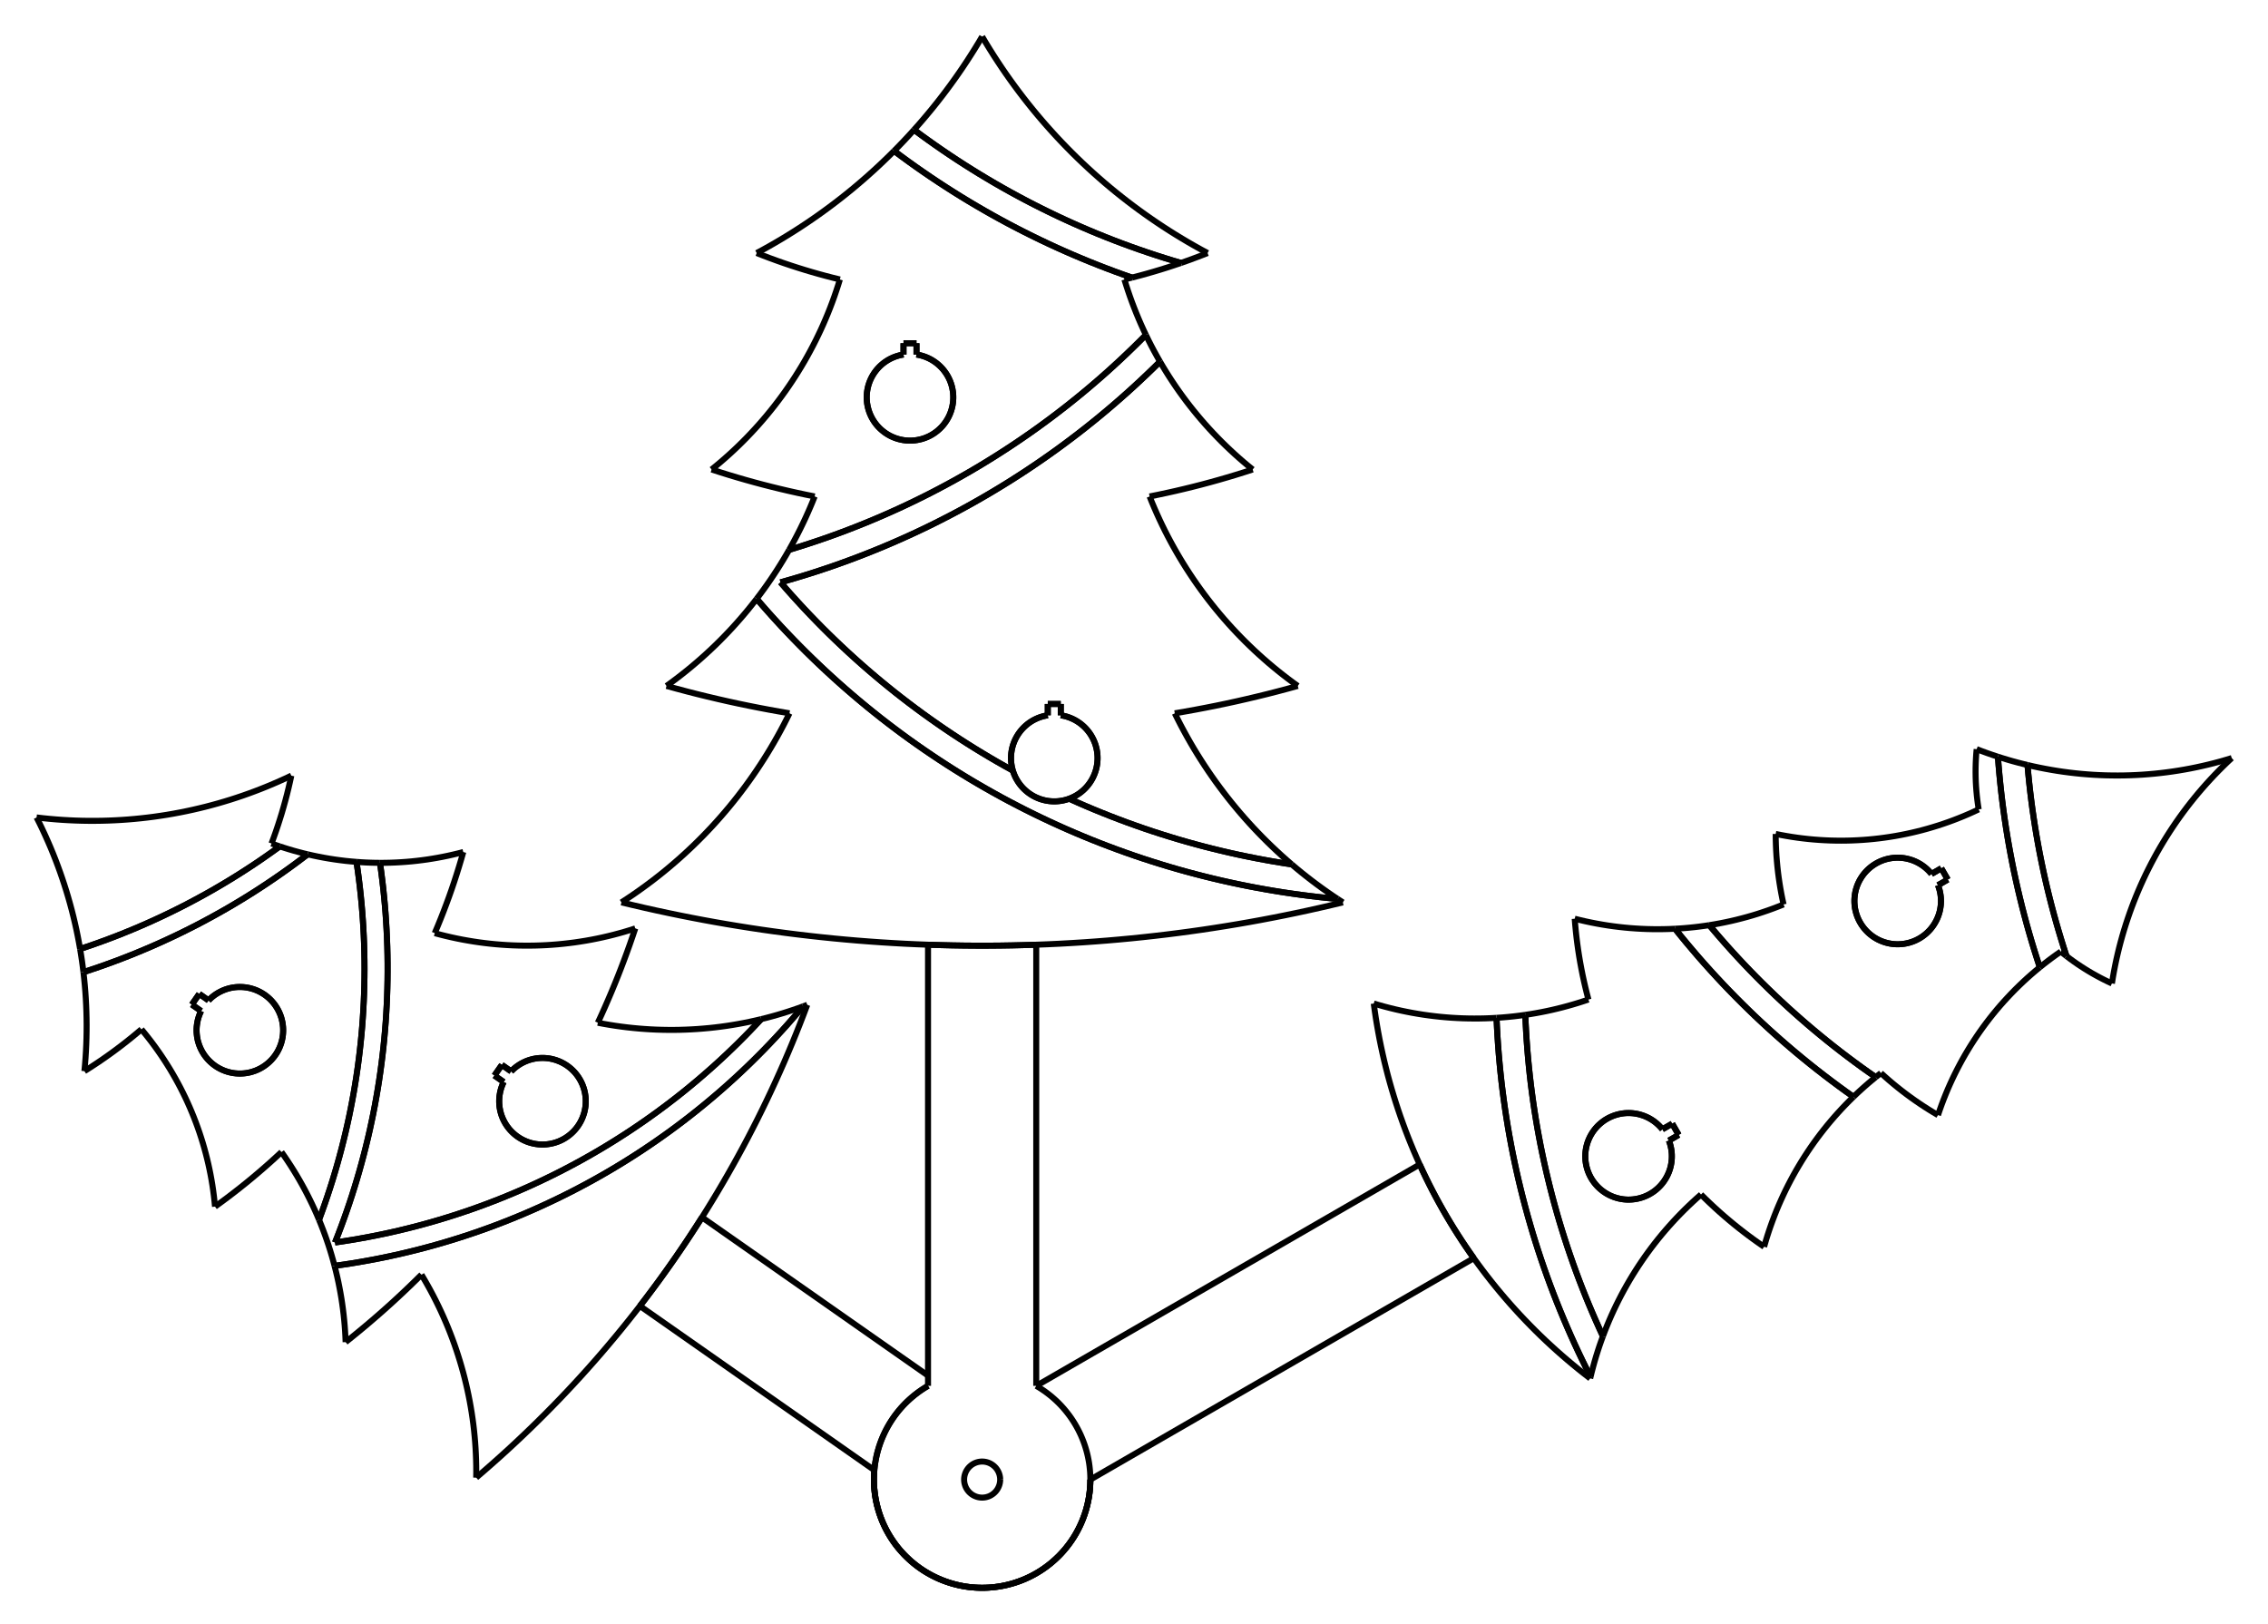 <?xml version="1.0" encoding="UTF-8" standalone="no"?>
<svg
   xmlns:svg="http://www.w3.org/2000/svg"
   xmlns="http://www.w3.org/2000/svg"
   width="620.0"
   height="443.966"

>
    <g transform="scale(3.287, -3.287)   translate(81.681,-123.043)" stroke-width="0.5"  fill="none">
       <!-- hidden lines -->
       <g  stroke="rgb(160,160,160)" fill="none" stroke-dasharray="0.5,0.5" >

       </g>

       <!-- solid lines -->
       <g  stroke="rgb(0,0,0)" fill="none">
			<path d="M36.389,26.206 L36.642,25.66 L36.901,25.118 L37.168,24.58 L37.441,24.044 L37.721,23.513 L38.008,22.985 L38.302,22.461 L38.603,21.94 L38.91,21.424 L39.223,20.911 L39.544,20.403 L39.871,19.898 L40.204,19.398 L40.543,18.903 L40.889,18.411 " />
			<path d="M36.389,26.206 L4.5,7.794 " />
			<path d="M9,-8.881784197001252e-16 L40.889,18.411 " />
			<path d="M9.0,0.0 L8.996,-0.267 L8.984,-0.534 L8.964,-0.801 L8.937,-1.067 L8.901,-1.332 L8.857,-1.596 L8.806,-1.858 L8.747,-2.119 L8.68,-2.378 L8.606,-2.635 L8.524,-2.889 L8.434,-3.141 L8.337,-3.39 L8.233,-3.636 L8.121,-3.879 L8.002,-4.119 L7.876,-4.355 L7.744,-4.587 L7.604,-4.815 L7.458,-5.038 L7.305,-5.258 L7.145,-5.472 L6.98,-5.682 L6.808,-5.887 L6.63,-6.086 L6.446,-6.281 L6.257,-6.469 L6.062,-6.652 L5.862,-6.83 L5.656,-7.001 L5.446,-7.166 L5.23,-7.324 L5.011,-7.476 L4.786,-7.622 L4.558,-7.761 L4.325,-7.893 L4.089,-8.018 L3.849,-8.135 L3.606,-8.246 L3.359,-8.35 L3.11,-8.446 L2.857,-8.534 L2.603,-8.615 L2.346,-8.689 L2.086,-8.755 L1.825,-8.813 L1.563,-8.863 L1.299,-8.906 L1.034,-8.94 L0.768,-8.967 L0.501,-8.986 L0.234,-8.997 L-0.033,-9 L-0.301,-8.995 L-0.568,-8.982 L-0.834,-8.961 L-1.1,-8.933 L-1.365,-8.896 L-1.629,-8.851 L-1.891,-8.799 L-2.151,-8.739 L-2.41,-8.671 L-2.666,-8.596 L-2.921,-8.513 L-3.172,-8.422 L-3.421,-8.324 L-3.667,-8.219 L-3.909,-8.107 L-4.148,-7.987 L-4.384,-7.86 L-4.615,-7.727 L-4.843,-7.586 L-5.066,-7.439 L-5.285,-7.285 L-5.499,-7.125 L-5.708,-6.958 L-5.912,-6.786 L-6.111,-6.607 L-6.305,-6.423 L-6.493,-6.233 L-6.675,-6.037 L-6.851,-5.836 L-7.022,-5.63 L-7.186,-5.419 L-7.343,-5.203 L-7.495,-4.983 L-7.64,-4.758 L-7.777,-4.529 L-7.909,-4.296 L-8.033,-4.059 L-8.15,-3.819 L-8.26,-3.575 L-8.362,-3.328 L-8.457,-3.078 L-8.545,-2.826 L-8.625,-2.571 L-8.698,-2.313 L-8.763,-2.054 L-8.82,-1.793 L-8.869,-1.53 L-8.911,-1.266 L-8.944,-1.001 L-8.97,-0.734 L-8.988,-0.468 L-8.998,-0.201 L-9,0.067 L-8.994,0.334 L-8.98,0.601 L-8.958,0.868 L-8.928,1.133 L-8.891,1.398 L-8.845,1.661 L-8.792,1.923 L-8.731,2.184 L-8.662,2.442 L-8.586,2.698 L-8.502,2.952 L-8.411,3.203 L-8.312,3.452 L-8.206,3.697 L-8.092,3.939 L-7.971,4.178 L-7.844,4.413 L-7.709,4.644 L-7.568,4.871 L-7.42,5.094 L-7.265,5.312 L-7.104,5.525 L-6.937,5.734 L-6.764,5.937 L-6.584,6.136 L-6.399,6.328 L-6.209,6.516 L-6.012,6.697 L-5.811,6.873 L-5.604,7.042 L-5.392,7.206 L-5.176,7.363 L-4.955,7.513 L-4.73,7.657 L-4.5,7.794 " />
			<path d="M90.182,43.531 L90.476,43.309 L90.774,43.093 L91.076,42.882 L91.383,42.678 L91.692,42.479 L92.006,42.286 L92.323,42.099 L92.644,41.919 L92.968,41.744 L93.296,41.575 L93.626,41.413 L93.96,41.257 " />
			<path d="M86.94,59.424 L87.006,58.688 L87.08,57.953 L87.162,57.219 L87.252,56.485 L87.349,55.752 L87.455,55.021 L87.568,54.291 L87.688,53.562 L87.817,52.834 L87.953,52.108 L88.097,51.383 L88.248,50.659 L88.407,49.938 L88.574,49.218 L88.749,48.5 L88.931,47.784 L89.121,47.069 L89.318,46.357 L89.523,45.647 L89.735,44.939 L89.955,44.234 L90.182,43.531 " />
			<path d="M103.923,60 L103.439,59.854 L102.952,59.715 L102.464,59.584 L101.973,59.461 L101.481,59.346 L100.987,59.238 L100.491,59.138 L99.994,59.046 L99.495,58.962 L98.995,58.885 L98.494,58.817 L97.992,58.756 L97.489,58.703 L96.985,58.658 L96.481,58.621 L95.976,58.592 L95.47,58.571 L94.965,58.558 L94.459,58.553 L93.953,58.556 L93.448,58.566 L92.942,58.585 L92.437,58.611 L91.932,58.646 L91.428,58.688 L90.925,58.739 L90.423,58.797 L89.921,58.863 L89.421,58.937 L88.922,59.019 L88.424,59.109 L87.928,59.206 L87.433,59.311 L86.94,59.424 " />
			<path d="M93.96,41.257 L94.04,41.754 L94.128,42.249 L94.224,42.743 L94.327,43.235 L94.439,43.726 L94.557,44.215 L94.684,44.701 L94.818,45.186 L94.96,45.669 L95.109,46.149 L95.266,46.627 L95.43,47.103 L95.601,47.576 L95.78,48.046 L95.966,48.513 L96.16,48.978 L96.36,49.439 L96.568,49.897 L96.783,50.352 L97.006,50.803 L97.235,51.251 L97.471,51.695 L97.714,52.136 L97.964,52.572 L98.22,53.005 L98.484,53.433 L98.754,53.858 L99.031,54.278 L99.314,54.694 L99.604,55.105 L99.9,55.512 L100.202,55.914 L100.511,56.311 L100.825,56.703 L101.146,57.091 L101.473,57.473 L101.806,57.85 L102.145,58.222 L102.489,58.589 L102.839,58.95 L103.195,59.306 L103.556,59.656 L103.923,60 " />
			<path d="M84.479,60.113 L84.536,59.37 L84.602,58.627 L84.675,57.885 L84.755,57.143 L84.843,56.403 L84.939,55.663 L85.043,54.924 L85.154,54.187 L85.273,53.451 L85.399,52.716 L85.534,51.982 L85.675,51.25 L85.824,50.519 L85.981,49.79 L86.146,49.063 L86.318,48.337 L86.497,47.613 L86.684,46.891 L86.878,46.171 L87.08,45.453 L87.289,44.737 L87.506,44.024 L87.73,43.312 L87.961,42.603 " />
			<path d="M84.479,60.113 L84.033,60.261 L83.59,60.415 L83.148,60.576 L82.71,60.743 " />
			<path d="M79.496,30.309 L79.643,30.743 L79.798,31.175 L79.96,31.603 L80.13,32.029 L80.306,32.452 L80.49,32.872 L80.682,33.289 L80.88,33.702 L81.086,34.112 L81.298,34.518 L81.518,34.921 L81.744,35.32 L81.978,35.714 L82.218,36.105 L82.465,36.491 L82.718,36.873 L82.978,37.251 L83.245,37.624 L83.518,37.993 L83.797,38.356 L84.082,38.715 L84.374,39.069 L84.671,39.418 L84.975,39.761 L85.285,40.099 L85.6,40.432 L85.921,40.76 L86.248,41.081 L86.58,41.398 L86.917,41.708 L87.26,42.012 L87.608,42.311 L87.961,42.603 " />
			<path d="M82.71,60.743 L82.676,60.358 L82.651,59.972 L82.633,59.586 L82.623,59.199 L82.621,58.813 L82.626,58.426 L82.639,58.04 L82.66,57.654 L82.689,57.268 L82.725,56.883 L82.769,56.499 L82.82,56.116 L82.879,55.734 " />
			<path d="M74.747,33.808 L75.084,33.503 L75.426,33.203 L75.773,32.91 L76.125,32.622 L76.482,32.34 L76.844,32.064 L77.21,31.795 L77.58,31.531 L77.955,31.274 L78.334,31.023 L78.718,30.778 L79.105,30.54 L79.496,30.309 " />
			<path d="M82.879,55.734 L82.467,55.541 L82.051,55.355 L81.632,55.176 L81.21,55.005 L80.785,54.84 L80.357,54.683 L79.927,54.534 L79.494,54.391 L79.059,54.257 L78.622,54.129 L78.182,54.009 L77.741,53.897 L77.297,53.792 L76.852,53.695 L76.406,53.606 L75.958,53.524 L75.508,53.45 L75.057,53.384 L74.606,53.325 L74.153,53.274 L73.699,53.231 L73.245,53.196 L72.79,53.169 L72.335,53.149 L71.88,53.137 L71.424,53.133 L70.969,53.137 L70.514,53.148 L70.058,53.168 L69.604,53.195 L69.149,53.23 L68.696,53.272 L68.243,53.323 L67.791,53.381 L67.341,53.447 L66.891,53.521 L66.443,53.602 L65.996,53.691 " />
			<path d="M74.314,33.465 L74.53,33.638 L74.747,33.808 " />
			<path d="M65.996,53.691 L66.001,53.237 L66.014,52.782 L66.034,52.328 L66.061,51.874 L66.097,51.421 L66.14,50.968 L66.19,50.516 L66.248,50.065 L66.314,49.616 L66.387,49.167 L66.468,48.719 L66.556,48.273 L66.652,47.829 " />
			<path d="M60.475,46.106 L60.942,45.554 L61.413,45.006 L61.891,44.463 L62.374,43.925 L62.863,43.392 L63.357,42.864 L63.857,42.342 L64.362,41.824 L64.873,41.312 L65.389,40.806 L65.91,40.304 L66.436,39.808 L66.967,39.318 L67.504,38.833 L68.045,38.354 L68.591,37.88 L69.143,37.412 L69.699,36.95 L70.26,36.494 L70.825,36.043 L71.395,35.598 L71.97,35.16 L72.549,34.727 L73.133,34.3 L73.721,33.88 L74.314,33.465 " />
			<path d="M66.652,47.829 L66.226,47.659 L65.796,47.496 L65.365,47.34 L64.93,47.191 L64.494,47.049 L64.055,46.915 L63.614,46.788 L63.17,46.669 L62.725,46.556 L62.278,46.451 L61.83,46.354 L61.38,46.264 L60.928,46.181 L60.475,46.106 " />
			<path d="M78.955,50.365 L78.846,50.495 L78.731,50.62 L78.61,50.739 L78.484,50.852 L78.353,50.959 L78.216,51.06 L78.076,51.155 L77.93,51.242 L77.781,51.323 L77.629,51.397 L77.473,51.463 L77.314,51.522 L77.152,51.573 L76.988,51.617 L76.822,51.653 L76.655,51.681 L76.487,51.701 L76.318,51.713 L76.148,51.718 L75.979,51.714 L75.81,51.702 L75.641,51.683 L75.474,51.655 L75.308,51.62 L75.144,51.577 L74.982,51.526 L74.823,51.467 L74.667,51.402 L74.514,51.328 L74.365,51.248 L74.219,51.161 L74.078,51.067 L73.941,50.967 L73.81,50.86 L73.683,50.747 L73.562,50.628 L73.447,50.504 L73.337,50.374 L73.234,50.24 L73.138,50.101 L73.048,49.957 L72.964,49.809 L72.888,49.658 L72.819,49.503 L72.758,49.345 L72.704,49.184 L72.657,49.021 L72.619,48.856 L72.588,48.689 L72.565,48.521 L72.55,48.352 L72.543,48.183 L72.544,48.013 L72.553,47.844 L72.57,47.675 L72.594,47.507 L72.627,47.341 L72.668,47.176 L72.716,47.014 L72.771,46.854 L72.835,46.696 L72.905,46.542 L72.983,46.392 L73.068,46.245 L73.159,46.102 L73.258,45.964 L73.362,45.83 L73.473,45.702 L73.59,45.579 L73.712,45.462 L73.84,45.35 L73.973,45.245 L74.11,45.146 L74.253,45.054 L74.399,44.968 L74.549,44.889 L74.703,44.818 L74.86,44.754 L75.02,44.697 L75.182,44.648 L75.346,44.607 L75.513,44.573 L75.68,44.547 L75.849,44.53 L76.018,44.52 L76.188,44.518 L76.357,44.524 L76.526,44.538 L76.694,44.56 L76.861,44.59 L77.026,44.628 L77.19,44.673 L77.351,44.727 L77.509,44.787 L77.664,44.855 L77.816,44.931 L77.965,45.013 L78.109,45.102 L78.248,45.198 L78.384,45.301 L78.514,45.409 L78.639,45.524 L78.758,45.644 L78.872,45.77 L78.979,45.901 L79.08,46.037 L79.175,46.178 L79.263,46.323 L79.344,46.472 L79.418,46.624 L79.485,46.78 L79.544,46.939 L79.596,47.101 L79.64,47.264 L79.676,47.43 L79.704,47.597 L79.725,47.765 L79.738,47.935 L79.742,48.104 L79.739,48.274 L79.728,48.443 L79.708,48.611 L79.681,48.779 L79.646,48.944 L79.603,49.109 L79.553,49.27 L79.495,49.43 " />
			<path d="M79.495,49.43 L80.309,49.9 " />
			<path d="M80.309,49.9 L79.769,50.835 " />
			<path d="M79.769,50.835 L78.955,50.365 " />
			<path d="M65.033,19.36 L65.16,19.801 L65.294,20.24 L65.436,20.677 L65.585,21.111 L65.741,21.542 L65.904,21.971 L66.074,22.398 L66.251,22.821 L66.436,23.241 L66.627,23.659 L66.825,24.073 L67.03,24.483 L67.242,24.891 L67.46,25.294 L67.685,25.694 L67.917,26.09 L68.155,26.483 L68.4,26.871 L68.651,27.255 L68.908,27.635 L69.172,28.011 L69.442,28.382 L69.718,28.749 L70,29.111 L70.288,29.469 L70.582,29.821 L70.881,30.169 L71.187,30.511 L71.498,30.849 L71.814,31.181 L72.136,31.508 L72.464,31.83 " />
			<path d="M59.785,23.708 L60.159,23.339 L60.538,22.976 L60.922,22.618 L61.311,22.266 L61.705,21.92 L62.105,21.579 L62.509,21.244 L62.918,20.915 L63.332,20.592 L63.75,20.275 L64.173,19.964 L64.601,19.659 L65.033,19.36 " />
			<path d="M72.464,31.83 L71.846,32.269 L71.234,32.715 L70.626,33.168 L70.023,33.626 L69.425,34.091 L68.831,34.562 L68.243,35.04 L67.66,35.523 L67.082,36.013 L66.509,36.509 L65.941,37.011 L65.379,37.518 L64.822,38.032 L64.27,38.551 L63.724,39.077 L63.184,39.608 L62.649,40.144 L62.119,40.686 L61.596,41.234 L61.078,41.787 L60.566,42.346 L60.06,42.91 L59.56,43.479 L59.067,44.054 L58.579,44.633 L58.097,45.218 L57.621,45.808 " />
			<path d="M51.626,11.918 L51.792,12.355 L51.966,12.789 L52.146,13.22 L52.333,13.649 L52.527,14.074 L52.728,14.496 L52.936,14.914 L53.15,15.33 L53.371,15.741 L53.599,16.149 L53.833,16.554 L54.074,16.955 L54.321,17.351 L54.574,17.744 L54.834,18.132 L55.1,18.517 L55.372,18.897 L55.65,19.272 L55.934,19.643 L56.224,20.009 L56.52,20.371 L56.822,20.728 L57.13,21.08 L57.443,21.427 L57.761,21.769 L58.085,22.105 L58.415,22.437 L58.75,22.763 L59.09,23.084 L59.435,23.399 L59.785,23.708 " />
			<path d="M57.621,45.808 L57.154,45.787 L56.687,45.775 L56.22,45.77 L55.753,45.773 L55.285,45.784 L54.818,45.803 L54.352,45.83 L53.886,45.864 L53.42,45.907 L52.956,45.957 L52.492,46.015 L52.029,46.081 L51.568,46.155 L51.108,46.237 L50.649,46.326 L50.192,46.423 L49.736,46.528 L49.283,46.64 " />
			<path d="M45.173,38.647 L45.205,37.919 L45.244,37.192 L45.291,36.465 L45.345,35.738 L45.407,35.013 L45.477,34.288 L45.554,33.563 L45.638,32.84 L45.731,32.117 L45.83,31.396 L45.938,30.676 L46.053,29.956 L46.175,29.238 L46.305,28.522 L46.442,27.806 L46.587,27.093 L46.74,26.38 L46.899,25.67 L47.067,24.961 L47.241,24.254 L47.423,23.548 L47.613,22.845 L47.809,22.144 L48.013,21.445 L48.225,20.748 L48.444,20.053 L48.669,19.36 L48.903,18.67 L49.143,17.983 L49.39,17.298 L49.645,16.615 L49.907,15.936 L50.176,15.259 L50.452,14.585 L50.735,13.914 L51.025,13.245 L51.322,12.58 L51.626,11.918 " />
			<path d="M49.283,46.64 L49.325,46.117 L49.376,45.594 L49.433,45.072 L49.499,44.551 L49.572,44.031 L49.652,43.513 L49.74,42.995 L49.836,42.479 L49.938,41.964 L50.049,41.451 L50.167,40.939 L50.292,40.429 L50.424,39.921 " />
			<path d="M50.424,39.921 L49.997,39.778 L49.567,39.641 L49.135,39.511 L48.702,39.388 L48.266,39.271 L47.829,39.161 L47.39,39.058 L46.949,38.962 L46.507,38.873 L46.064,38.791 L45.619,38.715 L45.173,38.647 " />
			<path d="M56.574,29.13 L56.465,29.26 L56.35,29.384 L56.229,29.503 L56.103,29.617 L55.972,29.724 L55.836,29.825 L55.695,29.919 L55.55,30.007 L55.401,30.088 L55.248,30.161 L55.092,30.228 L54.933,30.286 L54.771,30.338 L54.607,30.382 L54.442,30.417 L54.275,30.446 L54.106,30.466 L53.937,30.478 L53.768,30.482 L53.598,30.479 L53.429,30.467 L53.26,30.447 L53.093,30.42 L52.927,30.384 L52.763,30.341 L52.602,30.29 L52.442,30.232 L52.286,30.166 L52.133,30.093 L51.984,30.013 L51.838,29.926 L51.697,29.832 L51.561,29.731 L51.429,29.624 L51.302,29.512 L51.181,29.393 L51.066,29.269 L50.957,29.139 L50.854,29.004 L50.757,28.865 L50.667,28.721 L50.584,28.574 L50.508,28.422 L50.439,28.267 L50.377,28.109 L50.323,27.949 L50.277,27.786 L50.238,27.62 L50.207,27.454 L50.184,27.286 L50.169,27.117 L50.162,26.947 L50.163,26.778 L50.172,26.609 L50.189,26.44 L50.214,26.272 L50.246,26.106 L50.287,25.941 L50.335,25.778 L50.391,25.618 L50.454,25.461 L50.525,25.307 L50.602,25.156 L50.687,25.009 L50.779,24.867 L50.877,24.728 L50.982,24.595 L51.092,24.467 L51.209,24.344 L51.331,24.226 L51.459,24.115 L51.592,24.01 L51.73,23.911 L51.872,23.818 L52.018,23.733 L52.168,23.654 L52.322,23.583 L52.479,23.518 L52.639,23.462 L52.801,23.413 L52.966,23.371 L53.132,23.338 L53.3,23.312 L53.468,23.294 L53.637,23.284 L53.807,23.283 L53.976,23.289 L54.145,23.303 L54.313,23.325 L54.48,23.355 L54.646,23.393 L54.809,23.438 L54.97,23.491 L55.128,23.552 L55.284,23.62 L55.436,23.695 L55.584,23.778 L55.728,23.867 L55.868,23.963 L56.003,24.065 L56.133,24.174 L56.258,24.288 L56.377,24.409 L56.491,24.535 L56.598,24.666 L56.7,24.802 L56.794,24.943 L56.882,25.088 L56.963,25.236 L57.037,25.389 L57.104,25.545 L57.163,25.704 L57.215,25.865 L57.259,26.029 L57.295,26.195 L57.324,26.362 L57.344,26.53 L57.357,26.699 L57.361,26.869 L57.358,27.038 L57.347,27.207 L57.328,27.376 L57.3,27.543 L57.265,27.709 L57.222,27.873 L57.172,28.035 L57.114,28.194 " />
			<path d="M57.114,28.194 L57.929,28.665 " />
			<path d="M57.929,28.665 L57.389,29.6 " />
			<path d="M57.389,29.6 L56.574,29.13 " />
			<path d="M50.569,8.412 L50.601,8.547 " />
			<path d="M32.569,39.588 L32.651,38.988 L32.74,38.389 L32.838,37.791 L32.943,37.195 L33.055,36.599 L33.176,36.006 L33.304,35.414 L33.439,34.823 L33.583,34.235 L33.733,33.648 L33.892,33.063 L34.058,32.481 L34.232,31.9 L34.413,31.322 L34.601,30.747 L34.797,30.173 L35.001,29.603 L35.211,29.035 L35.429,28.47 L35.655,27.907 L35.887,27.348 L36.127,26.792 L36.374,26.239 L36.628,25.689 L36.89,25.142 L37.158,24.599 L37.433,24.06 L37.716,23.524 L38.005,22.991 L38.301,22.463 L38.604,21.938 L38.913,21.418 L39.23,20.901 L39.553,20.388 L39.882,19.88 L40.219,19.376 L40.561,18.877 L40.91,18.382 L41.266,17.891 L41.628,17.405 L41.996,16.924 L42.37,16.448 L42.751,15.976 L43.137,15.51 L43.529,15.049 L43.928,14.592 L44.332,14.141 L44.742,13.695 L45.158,13.255 L45.58,12.82 L46.007,12.39 L46.439,11.966 L46.877,11.548 L47.321,11.135 L47.77,10.728 L48.224,10.327 L48.683,9.932 L49.147,9.543 L49.616,9.159 L50.09,8.782 L50.569,8.412 " />
			<path d="M42.781,38.398 L42.312,38.373 L41.843,38.355 L41.373,38.345 L40.903,38.343 L40.433,38.348 L39.964,38.36 L39.494,38.381 L39.025,38.408 L38.557,38.444 L38.089,38.487 L37.622,38.538 L37.156,38.596 L36.691,38.661 L36.227,38.735 L35.764,38.815 L35.302,38.904 L34.842,38.999 L34.384,39.102 L33.928,39.213 L33.473,39.331 L33.02,39.456 L32.569,39.588 " />
			<path d="M42.781,38.398 L42.816,37.64 L42.858,36.883 L42.909,36.126 L42.967,35.37 L43.034,34.614 L43.108,33.86 L43.19,33.105 L43.28,32.352 L43.379,31.6 L43.485,30.849 L43.599,30.099 L43.721,29.35 L43.85,28.603 L43.988,27.857 L44.133,27.113 L44.287,26.37 L44.448,25.629 L44.617,24.889 L44.794,24.151 L44.978,23.416 L45.17,22.682 L45.37,21.95 L45.578,21.221 L45.793,20.493 L46.016,19.768 L46.247,19.046 L46.485,18.326 L46.731,17.608 L46.984,16.893 L47.245,16.181 L47.513,15.471 L47.789,14.764 L48.072,14.061 L48.363,13.36 L48.661,12.663 L48.966,11.968 L49.278,11.277 L49.598,10.589 L49.925,9.905 L50.26,9.224 L50.601,8.547 " />
			<path d="M42.781,38.398 L42.816,37.64 L42.858,36.883 L42.909,36.126 L42.967,35.37 L43.034,34.614 L43.108,33.86 L43.19,33.105 L43.28,32.352 L43.379,31.6 L43.485,30.849 L43.599,30.099 L43.721,29.35 L43.85,28.603 L43.988,27.857 L44.133,27.113 L44.287,26.37 L44.448,25.629 L44.617,24.889 L44.794,24.151 L44.978,23.416 L45.17,22.682 L45.37,21.95 L45.578,21.221 L45.793,20.493 L46.016,19.768 L46.247,19.046 L46.485,18.326 L46.731,17.608 L46.984,16.893 L47.245,16.181 L47.513,15.471 L47.789,14.764 L48.072,14.061 L48.363,13.36 L48.661,12.663 L48.966,11.968 L49.278,11.277 L49.598,10.589 L49.925,9.905 L50.26,9.224 L50.601,8.547 " />
			<path d="M45.173,38.647 L44.697,38.581 L44.219,38.523 L43.741,38.474 L43.261,38.432 L42.781,38.398 " />
			<path d="M45.173,38.647 L45.205,37.919 L45.244,37.192 L45.291,36.465 L45.345,35.738 L45.407,35.013 L45.477,34.288 L45.554,33.563 L45.638,32.84 L45.731,32.117 L45.83,31.396 L45.938,30.676 L46.053,29.956 L46.175,29.238 L46.305,28.522 L46.442,27.806 L46.587,27.093 L46.74,26.38 L46.899,25.67 L47.067,24.961 L47.241,24.254 L47.423,23.548 L47.613,22.845 L47.809,22.144 L48.013,21.445 L48.225,20.748 L48.444,20.053 L48.669,19.36 L48.903,18.67 L49.143,17.983 L49.39,17.298 L49.645,16.615 L49.907,15.936 L50.176,15.259 L50.452,14.585 L50.735,13.914 L51.025,13.245 L51.322,12.58 L51.626,11.918 " />
			<path d="M50.601,8.547 L50.707,8.975 L50.819,9.401 L50.937,9.825 L51.062,10.248 L51.194,10.669 L51.331,11.088 L51.476,11.504 L51.626,11.918 " />
			<path d="M60.475,46.106 L60.07,46.046 L59.663,45.991 L59.256,45.942 L58.848,45.9 L58.44,45.863 L58.031,45.832 L57.621,45.808 " />
			<path d="M60.475,46.106 L60.942,45.554 L61.413,45.006 L61.891,44.463 L62.374,43.925 L62.863,43.392 L63.357,42.864 L63.857,42.342 L64.362,41.824 L64.873,41.312 L65.389,40.806 L65.91,40.304 L66.436,39.808 L66.967,39.318 L67.504,38.833 L68.045,38.354 L68.591,37.88 L69.143,37.412 L69.699,36.95 L70.26,36.494 L70.825,36.043 L71.395,35.598 L71.97,35.16 L72.549,34.727 L73.133,34.3 L73.721,33.88 L74.314,33.465 " />
			<path d="M72.464,31.83 L72.762,32.114 L73.064,32.393 L73.371,32.668 L73.681,32.939 L73.996,33.204 L74.314,33.465 " />
			<path d="M72.464,31.83 L71.846,32.269 L71.234,32.715 L70.626,33.168 L70.023,33.626 L69.425,34.091 L68.831,34.562 L68.243,35.04 L67.66,35.523 L67.082,36.013 L66.509,36.509 L65.941,37.011 L65.379,37.518 L64.822,38.032 L64.27,38.551 L63.724,39.077 L63.184,39.608 L62.649,40.144 L62.119,40.686 L61.596,41.234 L61.078,41.787 L60.566,42.346 L60.06,42.91 L59.56,43.479 L59.067,44.054 L58.579,44.633 L58.097,45.218 L57.621,45.808 " />
			<path d="M84.479,60.113 L84.536,59.37 L84.602,58.627 L84.675,57.885 L84.755,57.143 L84.843,56.403 L84.939,55.663 L85.043,54.924 L85.154,54.187 L85.273,53.451 L85.399,52.716 L85.534,51.982 L85.675,51.25 L85.824,50.519 L85.981,49.79 L86.146,49.063 L86.318,48.337 L86.497,47.613 L86.684,46.891 L86.878,46.171 L87.08,45.453 L87.289,44.737 L87.506,44.024 L87.73,43.312 L87.961,42.603 " />
			<path d="M86.94,59.424 L86.526,59.526 L86.114,59.632 L85.703,59.744 L85.293,59.862 L84.885,59.985 L84.479,60.113 " />
			<path d="M86.94,59.424 L87.006,58.688 L87.08,57.953 L87.162,57.219 L87.252,56.485 L87.349,55.752 L87.455,55.021 L87.568,54.291 L87.688,53.562 L87.817,52.834 L87.953,52.108 L88.097,51.383 L88.248,50.659 L88.407,49.938 L88.574,49.218 L88.749,48.5 L88.931,47.784 L89.121,47.069 L89.318,46.357 L89.523,45.647 L89.735,44.939 L89.955,44.234 L90.182,43.531 " />
			<path d="M89.707,43.908 L89.943,43.718 L90.182,43.531 " />
			<path d="M87.961,42.603 L88.302,42.876 L88.647,43.142 L88.996,43.404 L89.349,43.659 L89.707,43.908 " />
			<path d="M78.955,50.365 L78.846,50.495 L78.731,50.62 L78.61,50.739 L78.484,50.852 L78.353,50.959 L78.216,51.06 L78.076,51.155 L77.93,51.242 L77.781,51.323 L77.629,51.397 L77.473,51.463 L77.314,51.522 L77.152,51.573 L76.988,51.617 L76.822,51.653 L76.655,51.681 L76.487,51.701 L76.318,51.713 L76.148,51.718 L75.979,51.714 L75.81,51.702 L75.641,51.683 L75.474,51.655 L75.308,51.62 L75.144,51.577 L74.982,51.526 L74.823,51.467 L74.667,51.402 L74.514,51.328 L74.365,51.248 L74.219,51.161 L74.078,51.067 L73.941,50.967 L73.81,50.86 L73.683,50.747 L73.562,50.628 L73.447,50.504 L73.337,50.374 L73.234,50.24 L73.138,50.101 L73.048,49.957 L72.964,49.809 L72.888,49.658 L72.819,49.503 L72.758,49.345 L72.704,49.184 L72.657,49.021 L72.619,48.856 L72.588,48.689 L72.565,48.521 L72.55,48.352 L72.543,48.183 L72.544,48.013 L72.553,47.844 L72.57,47.675 L72.594,47.507 L72.627,47.341 L72.668,47.176 L72.716,47.014 L72.771,46.854 L72.835,46.696 L72.905,46.542 L72.983,46.392 L73.068,46.245 L73.159,46.102 L73.258,45.964 L73.362,45.83 L73.473,45.702 L73.59,45.579 L73.712,45.462 L73.84,45.35 L73.973,45.245 L74.11,45.146 L74.253,45.054 L74.399,44.968 L74.549,44.889 L74.703,44.818 L74.86,44.754 L75.02,44.697 L75.182,44.648 L75.346,44.607 L75.513,44.573 L75.68,44.547 L75.849,44.53 L76.018,44.52 L76.188,44.518 L76.357,44.524 L76.526,44.538 L76.694,44.56 L76.861,44.59 L77.026,44.628 L77.19,44.673 L77.351,44.727 L77.509,44.787 L77.664,44.855 L77.816,44.931 L77.965,45.013 L78.109,45.102 L78.248,45.198 L78.384,45.301 L78.514,45.409 L78.639,45.524 L78.758,45.644 L78.872,45.77 L78.979,45.901 L79.08,46.037 L79.175,46.178 L79.263,46.323 L79.344,46.472 L79.418,46.624 L79.485,46.78 L79.544,46.939 L79.596,47.101 L79.64,47.264 L79.676,47.43 L79.704,47.597 L79.725,47.765 L79.738,47.935 L79.742,48.104 L79.739,48.274 L79.728,48.443 L79.708,48.611 L79.681,48.779 L79.646,48.944 L79.603,49.109 L79.553,49.27 L79.495,49.43 " />
			<path d="M79.495,49.43 L80.309,49.9 " />
			<path d="M80.309,49.9 L79.769,50.835 " />
			<path d="M79.769,50.835 L78.955,50.365 " />
			<path d="M56.574,29.13 L56.465,29.26 L56.35,29.384 L56.229,29.503 L56.103,29.617 L55.972,29.724 L55.836,29.825 L55.695,29.919 L55.55,30.007 L55.401,30.088 L55.248,30.161 L55.092,30.228 L54.933,30.286 L54.771,30.338 L54.607,30.382 L54.442,30.417 L54.275,30.446 L54.106,30.466 L53.937,30.478 L53.768,30.482 L53.598,30.479 L53.429,30.467 L53.26,30.447 L53.093,30.42 L52.927,30.384 L52.763,30.341 L52.602,30.29 L52.442,30.232 L52.286,30.166 L52.133,30.093 L51.984,30.013 L51.838,29.926 L51.697,29.832 L51.561,29.731 L51.429,29.624 L51.302,29.512 L51.181,29.393 L51.066,29.269 L50.957,29.139 L50.854,29.004 L50.757,28.865 L50.667,28.721 L50.584,28.574 L50.508,28.422 L50.439,28.267 L50.377,28.109 L50.323,27.949 L50.277,27.786 L50.238,27.62 L50.207,27.454 L50.184,27.286 L50.169,27.117 L50.162,26.947 L50.163,26.778 L50.172,26.609 L50.189,26.44 L50.214,26.272 L50.246,26.106 L50.287,25.941 L50.335,25.778 L50.391,25.618 L50.454,25.461 L50.525,25.307 L50.602,25.156 L50.687,25.009 L50.779,24.867 L50.877,24.728 L50.982,24.595 L51.092,24.467 L51.209,24.344 L51.331,24.226 L51.459,24.115 L51.592,24.01 L51.73,23.911 L51.872,23.818 L52.018,23.733 L52.168,23.654 L52.322,23.583 L52.479,23.518 L52.639,23.462 L52.801,23.413 L52.966,23.371 L53.132,23.338 L53.3,23.312 L53.468,23.294 L53.637,23.284 L53.807,23.283 L53.976,23.289 L54.145,23.303 L54.313,23.325 L54.48,23.355 L54.646,23.393 L54.809,23.438 L54.97,23.491 L55.128,23.552 L55.284,23.62 L55.436,23.695 L55.584,23.778 L55.728,23.867 L55.868,23.963 L56.003,24.065 L56.133,24.174 L56.258,24.288 L56.377,24.409 L56.491,24.535 L56.598,24.666 L56.7,24.802 L56.794,24.943 L56.882,25.088 L56.963,25.236 L57.037,25.389 L57.104,25.545 L57.163,25.704 L57.215,25.865 L57.259,26.029 L57.295,26.195 L57.324,26.362 L57.344,26.53 L57.357,26.699 L57.361,26.869 L57.358,27.038 L57.347,27.207 L57.328,27.376 L57.3,27.543 L57.265,27.709 L57.222,27.873 L57.172,28.035 L57.114,28.194 " />
			<path d="M57.114,28.194 L57.929,28.665 " />
			<path d="M57.929,28.665 L57.389,29.6 " />
			<path d="M57.389,29.6 L56.574,29.13 " />
			<path d="M-28.462,14.436 L-27.964,15.085 L-27.472,15.739 L-26.985,16.397 L-26.504,17.06 L-26.029,17.726 L-25.559,18.397 L-25.096,19.071 L-24.638,19.749 L-24.186,20.432 L-23.74,21.118 L-23.299,21.808 " />
			<path d="M-28.462,14.436 L-8.966,0.784 " />
			<path d="M9.0,1.0658141036401503e-14 L8.996,-0.267 L8.984,-0.533 L8.964,-0.799 L8.937,-1.064 L8.901,-1.328 L8.858,-1.591 L8.807,-1.853 L8.748,-2.113 L8.682,-2.371 L8.608,-2.627 L8.526,-2.881 L8.437,-3.132 L8.341,-3.381 L8.237,-3.626 L8.126,-3.869 L8.008,-4.108 L7.883,-4.343 L7.751,-4.575 L7.612,-4.802 L7.466,-5.026 L7.314,-5.244 L7.156,-5.459 L6.991,-5.668 L6.82,-5.873 L6.643,-6.072 L6.46,-6.266 L6.272,-6.455 L6.078,-6.638 L5.878,-6.815 L5.674,-6.986 L5.465,-7.151 L5.25,-7.31 L5.032,-7.462 L4.808,-7.608 L4.581,-7.747 L4.349,-7.879 L4.114,-8.005 L3.875,-8.123 L3.633,-8.234 L3.387,-8.338 L3.139,-8.435 L2.888,-8.524 L2.634,-8.606 L2.378,-8.68 L2.12,-8.747 L1.86,-8.806 L1.598,-8.857 L1.335,-8.9 L1.071,-8.936 L0.806,-8.964 L0.54,-8.984 L0.274,-8.996 L0.007,-9 L-0.259,-8.996 L-0.526,-8.985 L-0.792,-8.965 L-1.057,-8.938 L-1.321,-8.903 L-1.584,-8.859 L-1.846,-8.809 L-2.106,-8.75 L-2.364,-8.684 L-2.62,-8.61 L-2.874,-8.529 L-3.126,-8.44 L-3.374,-8.344 L-3.62,-8.24 L-3.862,-8.129 L-4.101,-8.011 L-4.337,-7.886 L-4.568,-7.754 L-4.796,-7.616 L-5.02,-7.47 L-5.239,-7.318 L-5.453,-7.16 L-5.663,-6.995 L-5.867,-6.824 L-6.067,-6.648 L-6.261,-6.465 L-6.45,-6.277 L-6.633,-6.083 L-6.81,-5.884 L-6.982,-5.68 L-7.147,-5.47 L-7.306,-5.256 L-7.458,-5.038 L-7.604,-4.814 L-7.743,-4.587 L-7.876,-4.356 L-8.001,-4.121 L-8.12,-3.882 L-8.231,-3.64 L-8.335,-3.394 L-8.432,-3.146 L-8.522,-2.895 L-8.604,-2.641 L-8.678,-2.385 L-8.745,-2.127 L-8.804,-1.867 L-8.856,-1.605 L-8.899,-1.342 L-8.935,-1.078 L-8.963,-0.813 L-8.983,-0.547 L-8.996,-0.281 L-9,-0.014 L-8.996,0.252 L-8.985,0.519 L-8.966,0.784 " />
			<path d="M-4.5,8.644 L-23.299,21.808 " />
			<path d="M-59.1,52.896 L-58.915,53.398 L-58.736,53.902 L-58.565,54.409 L-58.401,54.919 L-58.243,55.43 L-58.094,55.944 L-57.951,56.459 L-57.815,56.977 L-57.687,57.496 L-57.566,58.018 L-57.453,58.54 " />
			<path d="M-58.413,52.656 L-58.758,52.774 L-59.1,52.896 " />
			<path d="M-75.019,44.127 L-74.384,44.339 L-73.752,44.558 L-73.122,44.785 L-72.494,45.018 L-71.87,45.259 L-71.248,45.507 L-70.628,45.761 L-70.012,46.023 L-69.399,46.291 L-68.789,46.567 L-68.182,46.849 L-67.578,47.138 L-66.977,47.434 L-66.38,47.736 L-65.786,48.046 L-65.196,48.362 L-64.609,48.684 L-64.026,49.013 L-63.447,49.349 L-62.871,49.691 L-62.3,50.039 L-61.732,50.394 L-61.169,50.756 L-60.609,51.123 L-60.054,51.497 L-59.503,51.878 L-58.956,52.264 L-58.413,52.656 " />
			<path d="M-78.639,55.063 L-78.392,54.571 L-78.153,54.075 L-77.921,53.575 L-77.697,53.073 L-77.479,52.567 L-77.269,52.058 L-77.066,51.546 L-76.871,51.031 L-76.683,50.513 L-76.503,49.993 L-76.33,49.47 L-76.164,48.945 L-76.006,48.417 L-75.856,47.888 L-75.713,47.356 L-75.578,46.822 L-75.451,46.286 L-75.331,45.749 L-75.22,45.21 L-75.116,44.669 L-75.019,44.127 " />
			<path d="M-57.453,58.54 L-57.945,58.309 L-58.441,58.084 L-58.939,57.867 L-59.441,57.656 L-59.945,57.453 L-60.453,57.257 L-60.963,57.068 L-61.476,56.886 L-61.991,56.712 L-62.509,56.545 L-63.029,56.386 L-63.551,56.233 L-64.076,56.089 L-64.602,55.951 L-65.131,55.822 L-65.661,55.699 L-66.193,55.585 L-66.726,55.478 L-67.261,55.378 L-67.797,55.286 L-68.334,55.202 L-68.873,55.125 L-69.413,55.056 L-69.953,54.995 L-70.495,54.941 L-71.037,54.895 L-71.579,54.857 L-72.122,54.827 L-72.666,54.804 L-73.21,54.789 L-73.754,54.782 L-74.298,54.782 L-74.842,54.79 L-75.386,54.806 L-75.929,54.83 L-76.472,54.861 L-77.015,54.9 L-77.557,54.947 L-78.098,55.001 L-78.639,55.063 " />
			<path d="M-74.741,42.198 L-74.093,42.411 L-73.446,42.631 L-72.802,42.858 L-72.161,43.093 L-71.522,43.334 L-70.886,43.583 L-70.253,43.839 L-69.622,44.102 L-68.995,44.371 L-68.371,44.648 L-67.75,44.932 L-67.131,45.222 L-66.517,45.519 L-65.905,45.824 L-65.297,46.134 L-64.693,46.452 L-64.092,46.777 L-63.494,47.108 L-62.901,47.445 L-62.311,47.789 L-61.725,48.14 L-61.143,48.497 L-60.565,48.861 L-59.991,49.231 L-59.421,49.608 L-58.856,49.99 L-58.295,50.379 L-57.738,50.775 L-57.185,51.176 L-56.637,51.584 L-56.094,51.997 " />
			<path d="M-74.741,42.198 L-74.681,41.651 L-74.628,41.104 L-74.583,40.556 L-74.546,40.007 L-74.517,39.458 L-74.496,38.909 L-74.483,38.359 L-74.477,37.809 L-74.48,37.259 L-74.49,36.71 L-74.508,36.16 L-74.534,35.611 L-74.568,35.062 L-74.61,34.514 L-74.66,33.966 " />
			<path d="M-52.032,51.367 L-52.487,51.406 L-52.942,51.452 L-53.396,51.507 L-53.849,51.569 L-54.301,51.639 L-54.751,51.717 L-55.2,51.803 L-55.648,51.896 L-56.094,51.997 " />
			<path d="M-74.66,33.966 L-74.208,34.251 L-73.759,34.543 L-73.315,34.841 L-72.875,35.146 L-72.439,35.456 L-72.008,35.773 L-71.581,36.095 L-71.158,36.424 L-70.741,36.758 L-70.328,37.098 L-69.92,37.444 " />
			<path d="M-55.148,21.606 L-54.91,22.251 L-54.68,22.899 L-54.458,23.549 L-54.243,24.202 L-54.035,24.857 L-53.836,25.515 L-53.643,26.175 L-53.459,26.838 L-53.282,27.502 L-53.113,28.168 L-52.951,28.836 L-52.797,29.506 L-52.651,30.178 L-52.513,30.852 L-52.383,31.527 L-52.26,32.203 L-52.145,32.881 L-52.038,33.56 L-51.939,34.24 L-51.848,34.921 L-51.764,35.604 L-51.689,36.287 L-51.621,36.971 L-51.561,37.656 L-51.51,38.342 L-51.466,39.028 L-51.43,39.714 L-51.402,40.401 L-51.382,41.088 L-51.37,41.776 L-51.365,42.463 L-51.369,43.15 L-51.381,43.838 L-51.4,44.525 L-51.428,45.212 L-51.463,45.898 L-51.507,46.585 L-51.558,47.27 L-51.617,47.955 L-51.684,48.639 L-51.759,49.322 L-51.842,50.005 L-51.933,50.686 L-52.032,51.367 " />
			<path d="M-69.92,37.444 L-69.633,37.097 L-69.352,36.745 L-69.077,36.388 L-68.808,36.027 L-68.546,35.661 L-68.289,35.29 L-68.039,34.915 L-67.796,34.537 L-67.558,34.154 L-67.328,33.767 L-67.104,33.376 L-66.886,32.981 L-66.675,32.583 L-66.472,32.182 L-66.274,31.777 L-66.084,31.368 L-65.901,30.957 L-65.725,30.542 L-65.556,30.125 L-65.394,29.704 L-65.239,29.281 L-65.091,28.856 L-64.951,28.428 L-64.817,27.998 L-64.691,27.565 L-64.573,27.13 L-64.462,26.694 L-64.358,26.256 L-64.262,25.816 L-64.173,25.374 L-64.092,24.931 L-64.018,24.486 L-63.952,24.041 L-63.893,23.594 L-63.842,23.147 L-63.799,22.698 " />
			<path d="M-58.272,27.24 L-58.008,26.862 L-57.75,26.479 L-57.498,26.093 L-57.252,25.703 L-57.012,25.309 L-56.779,24.911 L-56.552,24.51 L-56.332,24.105 L-56.118,23.696 L-55.911,23.284 L-55.71,22.869 L-55.516,22.451 L-55.328,22.03 L-55.148,21.606 " />
			<path d="M-63.799,22.698 L-63.272,23.081 L-62.75,23.469 L-62.233,23.864 L-61.72,24.265 L-61.212,24.672 L-60.709,25.085 L-60.212,25.504 L-59.719,25.929 L-59.231,26.36 L-58.749,26.797 L-58.272,27.24 " />
			<path d="M-64.957,38.965 L-65.029,38.811 L-65.094,38.654 L-65.151,38.495 L-65.2,38.332 L-65.242,38.168 L-65.275,38.002 L-65.301,37.834 L-65.32,37.666 L-65.33,37.496 L-65.332,37.327 L-65.326,37.157 L-65.312,36.988 L-65.291,36.82 L-65.261,36.653 L-65.224,36.488 L-65.178,36.325 L-65.125,36.163 L-65.065,36.005 L-64.997,35.85 L-64.922,35.698 L-64.84,35.549 L-64.751,35.405 L-64.656,35.265 L-64.553,35.13 L-64.445,34.999 L-64.331,34.874 L-64.21,34.754 L-64.085,34.641 L-63.954,34.533 L-63.818,34.431 L-63.678,34.336 L-63.533,34.248 L-63.384,34.167 L-63.232,34.093 L-63.076,34.026 L-62.917,33.966 L-62.756,33.914 L-62.592,33.87 L-62.426,33.833 L-62.259,33.804 L-62.091,33.784 L-61.922,33.771 L-61.753,33.766 L-61.583,33.769 L-61.414,33.78 L-61.245,33.799 L-61.078,33.826 L-60.912,33.86 L-60.748,33.903 L-60.586,33.953 L-60.426,34.011 L-60.27,34.076 L-60.117,34.148 L-59.967,34.228 L-59.821,34.315 L-59.68,34.408 L-59.543,34.508 L-59.411,34.614 L-59.284,34.727 L-59.162,34.845 L-59.046,34.969 L-58.936,35.098 L-58.833,35.232 L-58.735,35.371 L-58.645,35.514 L-58.561,35.661 L-58.484,35.813 L-58.415,35.967 L-58.353,36.125 L-58.298,36.286 L-58.251,36.448 L-58.212,36.613 L-58.18,36.78 L-58.156,36.948 L-58.141,37.117 L-58.133,37.286 L-58.133,37.456 L-58.141,37.625 L-58.158,37.794 L-58.182,37.962 L-58.214,38.128 L-58.254,38.293 L-58.301,38.456 L-58.356,38.616 L-58.419,38.774 L-58.489,38.928 L-58.566,39.079 L-58.65,39.226 L-58.741,39.369 L-58.839,39.508 L-58.943,39.642 L-59.053,39.77 L-59.169,39.894 L-59.291,40.012 L-59.419,40.124 L-59.551,40.23 L-59.688,40.329 L-59.83,40.422 L-59.976,40.508 L-60.126,40.587 L-60.28,40.66 L-60.436,40.724 L-60.596,40.782 L-60.758,40.831 L-60.922,40.873 L-61.088,40.908 L-61.256,40.934 L-61.424,40.952 L-61.594,40.963 L-61.763,40.965 L-61.933,40.96 L-62.102,40.947 L-62.27,40.925 L-62.437,40.896 L-62.602,40.859 L-62.766,40.814 L-62.927,40.761 L-63.086,40.701 L-63.241,40.634 L-63.393,40.559 L-63.542,40.478 L-63.686,40.389 L-63.827,40.294 L-63.962,40.192 L-64.093,40.084 L-64.218,39.969 L-64.338,39.849 " />
			<path d="M-64.338,39.849 L-65.109,40.389 " />
			<path d="M-65.109,40.389 L-65.728,39.504 " />
			<path d="M-65.728,39.504 L-64.957,38.965 " />
			<path d="M-43.15,52.188 L-43.574,52.078 L-44,51.976 L-44.427,51.88 L-44.856,51.792 L-45.287,51.711 L-45.718,51.637 L-46.151,51.569 L-46.585,51.51 L-47.02,51.457 L-47.455,51.411 L-47.892,51.373 L-48.329,51.342 L-48.766,51.318 L-49.204,51.301 L-49.641,51.291 L-50.079,51.289 " />
			<path d="M-45.527,45.441 L-45.274,46.041 L-45.029,46.643 L-44.791,47.249 L-44.56,47.858 L-44.336,48.469 L-44.12,49.082 L-43.911,49.699 L-43.71,50.318 L-43.516,50.939 L-43.329,51.562 L-43.15,52.188 " />
			<path d="M-50.079,51.289 L-49.983,50.597 L-49.895,49.903 L-49.814,49.209 L-49.742,48.513 L-49.677,47.817 L-49.62,47.12 L-49.572,46.423 L-49.531,45.725 L-49.498,45.027 L-49.473,44.328 L-49.456,43.629 L-49.447,42.93 L-49.446,42.231 L-49.453,41.532 L-49.468,40.833 L-49.49,40.134 L-49.521,39.436 L-49.56,38.738 L-49.606,38.04 L-49.661,37.343 L-49.723,36.647 L-49.794,35.951 L-49.872,35.257 L-49.958,34.563 L-50.052,33.87 L-50.154,33.178 L-50.264,32.488 L-50.382,31.799 L-50.507,31.111 L-50.64,30.425 L-50.782,29.74 L-50.93,29.057 L-51.087,28.376 L-51.252,27.696 L-51.424,27.019 L-51.604,26.343 L-51.791,25.67 L-51.986,24.998 L-52.189,24.329 L-52.399,23.663 L-52.617,22.998 L-52.843,22.337 L-53.076,21.677 L-53.316,21.021 L-53.564,20.367 L-53.82,19.716 " />
			<path d="M-28.847,45.835 L-29.295,45.693 L-29.745,45.557 L-30.198,45.43 L-30.652,45.309 L-31.108,45.196 L-31.567,45.09 L-32.026,44.992 L-32.488,44.901 L-32.95,44.818 L-33.414,44.743 L-33.879,44.674 L-34.346,44.614 L-34.813,44.561 L-35.281,44.515 L-35.749,44.478 L-36.218,44.447 L-36.688,44.425 L-37.158,44.41 L-37.628,44.403 L-38.098,44.403 L-38.568,44.411 L-39.038,44.427 L-39.508,44.45 L-39.977,44.481 L-40.445,44.519 L-40.913,44.565 L-41.38,44.619 L-41.846,44.68 L-42.311,44.749 L-42.775,44.826 L-43.238,44.909 L-43.699,45.001 L-44.159,45.1 L-44.616,45.206 L-45.073,45.32 L-45.527,45.441 " />
			<path d="M-53.82,19.716 L-53.147,19.815 L-52.475,19.922 L-51.804,20.036 L-51.135,20.157 L-50.468,20.287 L-49.801,20.424 L-49.137,20.568 L-48.474,20.72 L-47.813,20.88 L-47.154,21.047 L-46.496,21.222 L-45.841,21.404 L-45.188,21.594 L-44.537,21.791 L-43.888,21.996 L-43.242,22.208 L-42.598,22.427 L-41.957,22.654 L-41.319,22.888 L-40.683,23.129 L-40.05,23.378 L-39.42,23.634 L-38.792,23.897 L-38.168,24.167 L-37.547,24.444 L-36.929,24.728 L-36.315,25.02 L-35.703,25.318 L-35.096,25.623 L-34.492,25.936 L-33.891,26.255 L-33.294,26.581 L-32.701,26.914 L-32.112,27.253 L-31.526,27.599 L-30.945,27.952 L-30.367,28.312 L-29.794,28.678 L-29.225,29.05 L-28.661,29.43 L-28.1,29.815 L-27.545,30.207 L-26.993,30.605 L-26.446,31.01 L-25.904,31.421 L-25.367,31.837 L-24.834,32.26 L-24.307,32.69 L-23.784,33.125 L-23.266,33.566 L-22.754,34.013 L-22.246,34.465 L-21.744,34.924 L-21.247,35.388 L-20.755,35.858 L-20.269,36.333 L-19.788,36.814 L-19.312,37.301 L-18.843,37.793 L-18.379,38.29 " />
			<path d="M-31.962,37.99 L-31.668,38.629 L-31.38,39.271 L-31.099,39.917 L-30.823,40.564 L-30.554,41.215 L-30.291,41.867 L-30.035,42.523 L-29.785,43.181 L-29.541,43.841 L-29.303,44.503 L-29.072,45.168 L-28.847,45.835 " />
			<path d="M-18.379,38.29 L-18.855,38.178 L-19.332,38.074 L-19.812,37.977 L-20.292,37.887 L-20.775,37.805 L-21.258,37.73 L-21.742,37.663 L-22.228,37.603 L-22.714,37.551 L-23.201,37.507 L-23.688,37.469 L-24.177,37.44 L-24.665,37.418 L-25.154,37.403 L-25.643,37.396 L-26.132,37.397 L-26.621,37.405 L-27.11,37.42 L-27.598,37.443 L-28.086,37.474 L-28.574,37.512 L-29.061,37.558 L-29.547,37.611 L-30.032,37.672 L-30.516,37.74 L-31,37.816 L-31.481,37.899 L-31.962,37.99 " />
			<path d="M-39.791,33.063 L-39.863,32.909 L-39.928,32.752 L-39.985,32.593 L-40.034,32.43 L-40.076,32.266 L-40.109,32.1 L-40.135,31.932 L-40.154,31.764 L-40.164,31.595 L-40.166,31.425 L-40.16,31.256 L-40.146,31.087 L-40.125,30.918 L-40.095,30.751 L-40.058,30.586 L-40.012,30.423 L-39.96,30.262 L-39.899,30.103 L-39.831,29.948 L-39.756,29.796 L-39.674,29.647 L-39.585,29.503 L-39.49,29.363 L-39.388,29.228 L-39.279,29.097 L-39.165,28.972 L-39.044,28.853 L-38.919,28.739 L-38.788,28.631 L-38.652,28.529 L-38.512,28.435 L-38.367,28.346 L-38.218,28.265 L-38.066,28.191 L-37.91,28.124 L-37.751,28.064 L-37.59,28.012 L-37.426,27.968 L-37.26,27.931 L-37.093,27.902 L-36.925,27.882 L-36.756,27.869 L-36.587,27.864 L-36.417,27.867 L-36.248,27.878 L-36.079,27.897 L-35.912,27.924 L-35.746,27.958 L-35.582,28.001 L-35.42,28.051 L-35.26,28.109 L-35.104,28.174 L-34.951,28.246 L-34.801,28.326 L-34.655,28.413 L-34.514,28.506 L-34.377,28.606 L-34.245,28.712 L-34.118,28.825 L-33.996,28.943 L-33.88,29.067 L-33.77,29.196 L-33.667,29.33 L-33.569,29.469 L-33.479,29.612 L-33.395,29.759 L-33.318,29.911 L-33.249,30.065 L-33.187,30.223 L-33.132,30.384 L-33.085,30.546 L-33.046,30.711 L-33.014,30.878 L-32.99,31.046 L-32.975,31.215 L-32.967,31.384 L-32.967,31.554 L-32.975,31.723 L-32.992,31.892 L-33.016,32.06 L-33.048,32.226 L-33.088,32.391 L-33.135,32.554 L-33.19,32.714 L-33.253,32.872 L-33.323,33.026 L-33.4,33.177 L-33.484,33.324 L-33.575,33.467 L-33.673,33.606 L-33.777,33.74 L-33.887,33.869 L-34.003,33.992 L-34.125,34.11 L-34.253,34.222 L-34.385,34.328 L-34.522,34.427 L-34.664,34.52 L-34.81,34.606 L-34.96,34.686 L-35.114,34.758 L-35.27,34.822 L-35.43,34.88 L-35.592,34.929 L-35.756,34.971 L-35.922,35.006 L-36.09,35.032 L-36.258,35.05 L-36.428,35.061 L-36.597,35.063 L-36.767,35.058 L-36.936,35.045 L-37.104,35.023 L-37.271,34.994 L-37.436,34.957 L-37.6,34.912 L-37.761,34.86 L-37.92,34.799 L-38.075,34.732 L-38.227,34.657 L-38.376,34.576 L-38.52,34.487 L-38.661,34.392 L-38.796,34.29 L-38.927,34.182 L-39.052,34.067 L-39.172,33.947 " />
			<path d="M-39.172,33.947 L-39.943,34.487 " />
			<path d="M-39.943,34.487 L-40.562,33.602 " />
			<path d="M-40.562,33.602 L-39.791,33.063 " />
			<path d="M-53.857,17.773 L-53.173,17.87 L-52.49,17.974 L-51.809,18.086 L-51.129,18.206 L-50.45,18.333 L-49.773,18.468 L-49.098,18.611 L-48.424,18.761 L-47.751,18.919 L-47.081,19.084 L-46.412,19.257 L-45.746,19.437 L-45.081,19.625 L-44.419,19.82 L-43.759,20.023 L-43.101,20.233 L-42.446,20.45 L-41.793,20.675 L-41.142,20.907 L-40.495,21.146 L-39.85,21.393 L-39.208,21.647 L-38.568,21.908 L-37.932,22.176 L-37.299,22.452 L-36.669,22.734 L-36.042,23.024 L-35.419,23.32 L-34.798,23.624 L-34.182,23.934 L-33.568,24.252 L-32.959,24.576 L-32.353,24.907 L-31.751,25.245 L-31.152,25.59 L-30.558,25.941 L-29.967,26.299 L-29.381,26.664 L-28.799,27.035 L-28.221,27.413 L-27.647,27.797 L-27.078,28.188 L-26.513,28.585 L-25.952,28.988 L-25.396,29.398 L-24.845,29.813 L-24.299,30.235 L-23.757,30.664 L-23.22,31.098 L-22.688,31.538 L-22.161,31.984 L-21.639,32.436 L-21.122,32.894 L-20.61,33.358 L-20.104,33.827 L-19.603,34.302 L-19.107,34.783 L-18.617,35.269 L-18.132,35.76 L-17.652,36.258 L-17.179,36.76 L-16.711,37.268 L-16.248,37.781 L-15.792,38.299 L-15.341,38.822 L-14.897,39.35 " />
			<path d="M-14.544,39.482 L-14.897,39.35 " />
			<path d="M-42.076,0.163 L-41.419,0.728 L-40.767,1.299 L-40.12,1.875 L-39.478,2.457 L-38.842,3.046 L-38.211,3.64 L-37.586,4.239 L-36.966,4.845 L-36.351,5.456 L-35.743,6.072 L-35.139,6.694 L-34.542,7.322 L-33.95,7.955 L-33.364,8.593 L-32.784,9.237 L-32.21,9.885 L-31.641,10.539 L-31.079,11.199 L-30.523,11.863 L-29.972,12.532 L-29.428,13.206 L-28.89,13.886 L-28.358,14.57 L-27.833,15.258 L-27.313,15.952 L-26.8,16.65 L-26.294,17.353 L-25.793,18.061 L-25.3,18.773 L-24.812,19.489 L-24.332,20.21 L-23.858,20.935 L-23.39,21.665 L-22.929,22.399 L-22.475,23.137 L-22.027,23.879 L-21.587,24.625 L-21.153,25.375 L-20.726,26.128 L-20.306,26.886 L-19.892,27.648 L-19.486,28.413 L-19.087,29.182 L-18.694,29.955 L-18.309,30.731 L-17.931,31.51 L-17.56,32.293 L-17.196,33.08 L-16.839,33.869 L-16.489,34.662 L-16.147,35.458 L-15.812,36.257 L-15.484,37.059 L-15.163,37.864 L-14.85,38.672 L-14.544,39.482 " />
			<path d="M-46.63,17.041 L-46.379,16.618 L-46.135,16.191 L-45.897,15.76 L-45.666,15.326 L-45.442,14.888 L-45.225,14.447 L-45.014,14.002 L-44.811,13.554 L-44.614,13.103 L-44.424,12.649 L-44.242,12.192 L-44.067,11.733 L-43.898,11.27 L-43.737,10.805 L-43.584,10.338 L-43.437,9.868 L-43.298,9.396 L-43.166,8.922 L-43.041,8.447 L-42.924,7.969 L-42.815,7.489 L-42.713,7.008 L-42.618,6.525 L-42.531,6.041 L-42.451,5.555 L-42.379,5.069 L-42.314,4.581 L-42.257,4.092 L-42.208,3.603 L-42.166,3.113 L-42.132,2.622 L-42.106,2.131 L-42.087,1.639 L-42.075,1.147 L-42.072,0.655 L-42.076,0.163 " />
			<path d="M-52.937,11.431 L-52.387,11.87 L-51.842,12.315 L-51.3,12.765 L-50.764,13.22 L-50.231,13.68 L-49.703,14.145 L-49.179,14.615 L-48.66,15.091 L-48.146,15.571 L-47.636,16.056 L-47.131,16.546 L-46.63,17.041 " />
			<path d="M-53.857,17.773 L-53.745,17.328 L-53.639,16.882 L-53.541,16.434 L-53.451,15.984 L-53.367,15.533 L-53.29,15.081 L-53.221,14.627 L-53.159,14.173 L-53.104,13.718 L-53.056,13.261 L-53.015,12.804 L-52.982,12.347 L-52.956,11.889 L-52.937,11.431 " />
			<path d="M-53.857,17.773 L-53.173,17.87 L-52.49,17.974 L-51.809,18.086 L-51.129,18.206 L-50.45,18.333 L-49.773,18.468 L-49.098,18.611 L-48.424,18.761 L-47.751,18.919 L-47.081,19.084 L-46.412,19.257 L-45.746,19.437 L-45.081,19.625 L-44.419,19.82 L-43.759,20.023 L-43.101,20.233 L-42.446,20.45 L-41.793,20.675 L-41.142,20.907 L-40.495,21.146 L-39.85,21.393 L-39.208,21.647 L-38.568,21.908 L-37.932,22.176 L-37.299,22.452 L-36.669,22.734 L-36.042,23.024 L-35.419,23.32 L-34.798,23.624 L-34.182,23.934 L-33.568,24.252 L-32.959,24.576 L-32.353,24.907 L-31.751,25.245 L-31.152,25.59 L-30.558,25.941 L-29.967,26.299 L-29.381,26.664 L-28.799,27.035 L-28.221,27.413 L-27.647,27.797 L-27.078,28.188 L-26.513,28.585 L-25.952,28.988 L-25.396,29.398 L-24.845,29.813 L-24.299,30.235 L-23.757,30.664 L-23.22,31.098 L-22.688,31.538 L-22.161,31.984 L-21.639,32.436 L-21.122,32.894 L-20.61,33.358 L-20.104,33.827 L-19.603,34.302 L-19.107,34.783 L-18.617,35.269 L-18.132,35.76 L-17.652,36.258 L-17.179,36.76 L-16.711,37.268 L-16.248,37.781 L-15.792,38.299 L-15.341,38.822 L-14.897,39.35 " />
			<path d="M-55.148,21.606 L-54.978,21.189 L-54.815,20.77 L-54.658,20.349 L-54.508,19.925 L-54.364,19.499 L-54.227,19.07 L-54.097,18.64 L-53.974,18.207 L-53.857,17.773 " />
			<path d="M-55.148,21.606 L-54.91,22.251 L-54.68,22.899 L-54.458,23.549 L-54.243,24.202 L-54.035,24.857 L-53.836,25.515 L-53.643,26.175 L-53.459,26.838 L-53.282,27.502 L-53.113,28.168 L-52.951,28.836 L-52.797,29.506 L-52.651,30.178 L-52.513,30.852 L-52.383,31.527 L-52.26,32.203 L-52.145,32.881 L-52.038,33.56 L-51.939,34.24 L-51.848,34.921 L-51.764,35.604 L-51.689,36.287 L-51.621,36.971 L-51.561,37.656 L-51.51,38.342 L-51.466,39.028 L-51.43,39.714 L-51.402,40.401 L-51.382,41.088 L-51.37,41.776 L-51.365,42.463 L-51.369,43.15 L-51.381,43.838 L-51.4,44.525 L-51.428,45.212 L-51.463,45.898 L-51.507,46.585 L-51.558,47.27 L-51.617,47.955 L-51.684,48.639 L-51.759,49.322 L-51.842,50.005 L-51.933,50.686 L-52.032,51.367 " />
			<path d="M-50.079,51.289 L-50.47,51.293 L-50.861,51.303 L-51.252,51.318 L-51.642,51.34 L-52.032,51.367 " />
			<path d="M-50.079,51.289 L-49.983,50.597 L-49.895,49.903 L-49.814,49.209 L-49.742,48.513 L-49.677,47.817 L-49.62,47.12 L-49.572,46.423 L-49.531,45.725 L-49.498,45.027 L-49.473,44.328 L-49.456,43.629 L-49.447,42.93 L-49.446,42.231 L-49.453,41.532 L-49.468,40.833 L-49.49,40.134 L-49.521,39.436 L-49.56,38.738 L-49.606,38.04 L-49.661,37.343 L-49.723,36.647 L-49.794,35.951 L-49.872,35.257 L-49.958,34.563 L-50.052,33.87 L-50.154,33.178 L-50.264,32.488 L-50.382,31.799 L-50.507,31.111 L-50.64,30.425 L-50.782,29.74 L-50.93,29.057 L-51.087,28.376 L-51.252,27.696 L-51.424,27.019 L-51.604,26.343 L-51.791,25.67 L-51.986,24.998 L-52.189,24.329 L-52.399,23.663 L-52.617,22.998 L-52.843,22.337 L-53.076,21.677 L-53.316,21.021 L-53.564,20.367 L-53.82,19.716 " />
			<path d="M-53.82,19.716 L-53.147,19.815 L-52.475,19.922 L-51.804,20.036 L-51.135,20.157 L-50.468,20.287 L-49.801,20.424 L-49.137,20.568 L-48.474,20.72 L-47.813,20.88 L-47.154,21.047 L-46.496,21.222 L-45.841,21.404 L-45.188,21.594 L-44.537,21.791 L-43.888,21.996 L-43.242,22.208 L-42.598,22.427 L-41.957,22.654 L-41.319,22.888 L-40.683,23.129 L-40.05,23.378 L-39.42,23.634 L-38.792,23.897 L-38.168,24.167 L-37.547,24.444 L-36.929,24.728 L-36.315,25.02 L-35.703,25.318 L-35.096,25.623 L-34.492,25.936 L-33.891,26.255 L-33.294,26.581 L-32.701,26.914 L-32.112,27.253 L-31.526,27.599 L-30.945,27.952 L-30.367,28.312 L-29.794,28.678 L-29.225,29.05 L-28.661,29.43 L-28.1,29.815 L-27.545,30.207 L-26.993,30.605 L-26.446,31.01 L-25.904,31.421 L-25.367,31.837 L-24.834,32.26 L-24.307,32.69 L-23.784,33.125 L-23.266,33.566 L-22.754,34.013 L-22.246,34.465 L-21.744,34.924 L-21.247,35.388 L-20.755,35.858 L-20.269,36.333 L-19.788,36.814 L-19.312,37.301 L-18.843,37.793 L-18.379,38.29 " />
			<path d="M-14.897,39.35 L-15.325,39.196 L-15.755,39.048 L-16.188,38.906 L-16.622,38.77 L-17.059,38.64 L-17.497,38.517 L-17.937,38.4 L-18.379,38.29 " />
			<path d="M-75.019,44.127 L-74.941,43.646 L-74.868,43.164 L-74.802,42.681 L-74.741,42.198 " />
			<path d="M-75.019,44.127 L-74.384,44.339 L-73.752,44.558 L-73.122,44.785 L-72.494,45.018 L-71.87,45.259 L-71.248,45.507 L-70.628,45.761 L-70.012,46.023 L-69.399,46.291 L-68.789,46.567 L-68.182,46.849 L-67.578,47.138 L-66.977,47.434 L-66.38,47.736 L-65.786,48.046 L-65.196,48.362 L-64.609,48.684 L-64.026,49.013 L-63.447,49.349 L-62.871,49.691 L-62.3,50.039 L-61.732,50.394 L-61.169,50.756 L-60.609,51.123 L-60.054,51.497 L-59.503,51.878 L-58.956,52.264 L-58.413,52.656 " />
			<path d="M-56.094,51.997 L-56.484,52.092 L-56.874,52.194 L-57.261,52.3 L-57.647,52.413 L-58.031,52.532 L-58.413,52.656 " />
			<path d="M-74.741,42.198 L-74.093,42.411 L-73.446,42.631 L-72.802,42.858 L-72.161,43.093 L-71.522,43.334 L-70.886,43.583 L-70.253,43.839 L-69.622,44.102 L-68.995,44.371 L-68.371,44.648 L-67.75,44.932 L-67.131,45.222 L-66.517,45.519 L-65.905,45.824 L-65.297,46.134 L-64.693,46.452 L-64.092,46.777 L-63.494,47.108 L-62.901,47.445 L-62.311,47.789 L-61.725,48.14 L-61.143,48.497 L-60.565,48.861 L-59.991,49.231 L-59.421,49.608 L-58.856,49.99 L-58.295,50.379 L-57.738,50.775 L-57.185,51.176 L-56.637,51.584 L-56.094,51.997 " />
			<path d="M-64.957,38.965 L-65.029,38.811 L-65.094,38.654 L-65.151,38.495 L-65.2,38.332 L-65.242,38.168 L-65.275,38.002 L-65.301,37.834 L-65.32,37.666 L-65.33,37.496 L-65.332,37.327 L-65.326,37.157 L-65.312,36.988 L-65.291,36.82 L-65.261,36.653 L-65.224,36.488 L-65.178,36.325 L-65.125,36.163 L-65.065,36.005 L-64.997,35.85 L-64.922,35.698 L-64.84,35.549 L-64.751,35.405 L-64.656,35.265 L-64.553,35.13 L-64.445,34.999 L-64.331,34.874 L-64.21,34.754 L-64.085,34.641 L-63.954,34.533 L-63.818,34.431 L-63.678,34.336 L-63.533,34.248 L-63.384,34.167 L-63.232,34.093 L-63.076,34.026 L-62.917,33.966 L-62.756,33.914 L-62.592,33.87 L-62.426,33.833 L-62.259,33.804 L-62.091,33.784 L-61.922,33.771 L-61.753,33.766 L-61.583,33.769 L-61.414,33.78 L-61.245,33.799 L-61.078,33.826 L-60.912,33.86 L-60.748,33.903 L-60.586,33.953 L-60.426,34.011 L-60.27,34.076 L-60.117,34.148 L-59.967,34.228 L-59.821,34.315 L-59.68,34.408 L-59.543,34.508 L-59.411,34.614 L-59.284,34.727 L-59.162,34.845 L-59.046,34.969 L-58.936,35.098 L-58.833,35.232 L-58.735,35.371 L-58.645,35.514 L-58.561,35.661 L-58.484,35.813 L-58.415,35.967 L-58.353,36.125 L-58.298,36.286 L-58.251,36.448 L-58.212,36.613 L-58.18,36.78 L-58.156,36.948 L-58.141,37.117 L-58.133,37.286 L-58.133,37.456 L-58.141,37.625 L-58.158,37.794 L-58.182,37.962 L-58.214,38.128 L-58.254,38.293 L-58.301,38.456 L-58.356,38.616 L-58.419,38.774 L-58.489,38.928 L-58.566,39.079 L-58.65,39.226 L-58.741,39.369 L-58.839,39.508 L-58.943,39.642 L-59.053,39.77 L-59.169,39.894 L-59.291,40.012 L-59.419,40.124 L-59.551,40.23 L-59.688,40.329 L-59.83,40.422 L-59.976,40.508 L-60.126,40.587 L-60.28,40.66 L-60.436,40.724 L-60.596,40.782 L-60.758,40.831 L-60.922,40.873 L-61.088,40.908 L-61.256,40.934 L-61.424,40.952 L-61.594,40.963 L-61.763,40.965 L-61.933,40.96 L-62.102,40.947 L-62.27,40.925 L-62.437,40.896 L-62.602,40.859 L-62.766,40.814 L-62.927,40.761 L-63.086,40.701 L-63.241,40.634 L-63.393,40.559 L-63.542,40.478 L-63.686,40.389 L-63.827,40.294 L-63.962,40.192 L-64.093,40.084 L-64.218,39.969 L-64.338,39.849 " />
			<path d="M-64.338,39.849 L-65.109,40.389 " />
			<path d="M-65.109,40.389 L-65.728,39.504 " />
			<path d="M-65.728,39.504 L-64.957,38.965 " />
			<path d="M-39.791,33.063 L-39.863,32.909 L-39.928,32.752 L-39.985,32.593 L-40.034,32.43 L-40.076,32.266 L-40.109,32.1 L-40.135,31.932 L-40.154,31.764 L-40.164,31.595 L-40.166,31.425 L-40.16,31.256 L-40.146,31.087 L-40.125,30.918 L-40.095,30.751 L-40.058,30.586 L-40.012,30.423 L-39.96,30.262 L-39.899,30.103 L-39.831,29.948 L-39.756,29.796 L-39.674,29.647 L-39.585,29.503 L-39.49,29.363 L-39.388,29.228 L-39.279,29.097 L-39.165,28.972 L-39.044,28.853 L-38.919,28.739 L-38.788,28.631 L-38.652,28.529 L-38.512,28.435 L-38.367,28.346 L-38.218,28.265 L-38.066,28.191 L-37.91,28.124 L-37.751,28.064 L-37.59,28.012 L-37.426,27.968 L-37.26,27.931 L-37.093,27.902 L-36.925,27.882 L-36.756,27.869 L-36.587,27.864 L-36.417,27.867 L-36.248,27.878 L-36.079,27.897 L-35.912,27.924 L-35.746,27.958 L-35.582,28.001 L-35.42,28.051 L-35.26,28.109 L-35.104,28.174 L-34.951,28.246 L-34.801,28.326 L-34.655,28.413 L-34.514,28.506 L-34.377,28.606 L-34.245,28.712 L-34.118,28.825 L-33.996,28.943 L-33.88,29.067 L-33.77,29.196 L-33.667,29.33 L-33.569,29.469 L-33.479,29.612 L-33.395,29.759 L-33.318,29.911 L-33.249,30.065 L-33.187,30.223 L-33.132,30.384 L-33.085,30.546 L-33.046,30.711 L-33.014,30.878 L-32.99,31.046 L-32.975,31.215 L-32.967,31.384 L-32.967,31.554 L-32.975,31.723 L-32.992,31.892 L-33.016,32.06 L-33.048,32.226 L-33.088,32.391 L-33.135,32.554 L-33.19,32.714 L-33.253,32.872 L-33.323,33.026 L-33.4,33.177 L-33.484,33.324 L-33.575,33.467 L-33.673,33.606 L-33.777,33.74 L-33.887,33.869 L-34.003,33.992 L-34.125,34.11 L-34.253,34.222 L-34.385,34.328 L-34.522,34.427 L-34.664,34.52 L-34.81,34.606 L-34.96,34.686 L-35.114,34.758 L-35.27,34.822 L-35.43,34.88 L-35.592,34.929 L-35.756,34.971 L-35.922,35.006 L-36.09,35.032 L-36.258,35.05 L-36.428,35.061 L-36.597,35.063 L-36.767,35.058 L-36.936,35.045 L-37.104,35.023 L-37.271,34.994 L-37.436,34.957 L-37.6,34.912 L-37.761,34.86 L-37.92,34.799 L-38.075,34.732 L-38.227,34.657 L-38.376,34.576 L-38.52,34.487 L-38.661,34.392 L-38.796,34.29 L-38.927,34.182 L-39.052,34.067 L-39.172,33.947 " />
			<path d="M-39.172,33.947 L-39.943,34.487 " />
			<path d="M-39.943,34.487 L-40.562,33.602 " />
			<path d="M-40.562,33.602 L-39.791,33.063 " />
			<path d="M-4.5,44.48 L-3.5,44.448 L-2.5,44.425 L-1.5,44.409 L-0.5,44.401 L0.5,44.401 L1.5,44.409 L2.5,44.425 L3.5,44.448 L4.5,44.48 " />
			<path d="M-4.5,44.48 L-4.5,7.794 " />
			<path d="M4.5,7.794 L4.5,44.48 " />
			<path d="M4.5,7.794 L4.73,7.657 L4.956,7.513 L5.177,7.362 L5.393,7.205 L5.605,7.041 L5.812,6.871 L6.014,6.695 L6.211,6.514 L6.402,6.326 L6.587,6.133 L6.767,5.934 L6.94,5.73 L7.107,5.521 L7.269,5.307 L7.423,5.089 L7.571,4.866 L7.713,4.638 L7.847,4.407 L7.975,4.172 L8.095,3.933 L8.209,3.69 L8.315,3.444 L8.414,3.195 L8.505,2.944 L8.589,2.689 L8.665,2.433 L8.734,2.174 L8.794,1.913 L8.847,1.651 L8.893,1.387 L8.93,1.122 L8.959,0.856 L8.981,0.589 L8.994,0.321 L9,0.054 L8.997,-0.214 L8.987,-0.482 L8.969,-0.749 L8.943,-1.015 L8.908,-1.281 L8.866,-1.545 L8.816,-1.808 L8.759,-2.07 L8.693,-2.329 L8.62,-2.587 L8.539,-2.842 L8.451,-3.095 L8.355,-3.345 L8.252,-3.592 L8.142,-3.836 L8.024,-4.076 L7.899,-4.313 L7.767,-4.546 L7.629,-4.775 L7.483,-5 L7.331,-5.221 L7.173,-5.436 L7.008,-5.647 L6.837,-5.853 L6.66,-6.054 L6.477,-6.249 L6.288,-6.439 L6.093,-6.623 L5.894,-6.802 L5.689,-6.974 L5.479,-7.14 L5.264,-7.3 L5.045,-7.453 L4.821,-7.6 L4.592,-7.74 L4.36,-7.873 L4.124,-8 L3.884,-8.119 L3.641,-8.231 L3.395,-8.335 L3.145,-8.433 L2.893,-8.522 L2.638,-8.605 L2.381,-8.679 L2.122,-8.746 L1.861,-8.806 L1.598,-8.857 L1.334,-8.901 L1.068,-8.936 L0.802,-8.964 L0.535,-8.984 L0.268,-8.996 L-1.331358429160376e-13,-9.0 L-0.268,-8.996 L-0.535,-8.984 L-0.802,-8.964 L-1.068,-8.936 L-1.334,-8.901 L-1.598,-8.857 L-1.861,-8.806 L-2.122,-8.746 L-2.381,-8.679 L-2.638,-8.605 L-2.893,-8.522 L-3.145,-8.433 L-3.395,-8.335 L-3.641,-8.231 L-3.884,-8.119 L-4.124,-8 L-4.36,-7.873 L-4.592,-7.74 L-4.821,-7.6 L-5.045,-7.453 L-5.264,-7.3 L-5.479,-7.14 L-5.689,-6.974 L-5.894,-6.802 L-6.093,-6.623 L-6.288,-6.439 L-6.477,-6.249 L-6.66,-6.054 L-6.837,-5.853 L-7.008,-5.647 L-7.173,-5.436 L-7.331,-5.221 L-7.483,-5 L-7.629,-4.775 L-7.767,-4.546 L-7.899,-4.313 L-8.024,-4.076 L-8.142,-3.836 L-8.252,-3.592 L-8.355,-3.345 L-8.451,-3.095 L-8.539,-2.842 L-8.62,-2.587 L-8.693,-2.329 L-8.759,-2.07 L-8.816,-1.808 L-8.866,-1.545 L-8.908,-1.281 L-8.943,-1.015 L-8.969,-0.749 L-8.987,-0.482 L-8.997,-0.214 L-9,0.054 L-8.994,0.321 L-8.981,0.589 L-8.959,0.856 L-8.93,1.122 L-8.893,1.387 L-8.847,1.651 L-8.794,1.913 L-8.734,2.174 L-8.665,2.433 L-8.589,2.689 L-8.505,2.944 L-8.414,3.195 L-8.315,3.444 L-8.209,3.69 L-8.095,3.933 L-7.975,4.172 L-7.847,4.407 L-7.713,4.638 L-7.571,4.866 L-7.423,5.089 L-7.269,5.307 L-7.107,5.521 L-6.94,5.73 L-6.767,5.934 L-6.587,6.133 L-6.402,6.326 L-6.211,6.514 L-6.014,6.695 L-5.812,6.871 L-5.605,7.041 L-5.393,7.205 L-5.177,7.362 L-4.956,7.513 L-4.73,7.657 L-4.5,7.794 " />
			<path d="M1.5,0.0 L1.496,0.108 L1.484,0.216 L1.465,0.322 L1.438,0.427 L1.403,0.53 L1.361,0.63 L1.312,0.726 L1.257,0.819 L1.194,0.908 L1.126,0.992 L1.051,1.07 L0.971,1.143 L0.886,1.21 L0.796,1.271 L0.703,1.325 L0.605,1.373 L0.505,1.413 L0.401,1.445 L0.296,1.471 L0.189,1.488 L0.081,1.498 L-0.027,1.5 L-0.135,1.494 L-0.243,1.48 L-0.349,1.459 L-0.453,1.43 L-0.555,1.393 L-0.654,1.35 L-0.75,1.299 L-0.842,1.242 L-0.929,1.178 L-1.012,1.107 L-1.089,1.032 L-1.161,0.95 L-1.226,0.864 L-1.285,0.773 L-1.338,0.679 L-1.383,0.58 L-1.421,0.479 L-1.452,0.375 L-1.476,0.269 L-1.491,0.162 L-1.499,0.054 L-1.499,-0.054 L-1.491,-0.162 L-1.476,-0.269 L-1.452,-0.375 L-1.421,-0.479 L-1.383,-0.58 L-1.338,-0.679 L-1.285,-0.773 L-1.226,-0.864 L-1.161,-0.95 L-1.089,-1.032 L-1.012,-1.107 L-0.929,-1.178 L-0.842,-1.242 L-0.75,-1.299 L-0.654,-1.35 L-0.555,-1.393 L-0.453,-1.43 L-0.349,-1.459 L-0.243,-1.48 L-0.135,-1.494 L-0.027,-1.5 L0.081,-1.498 L0.189,-1.488 L0.296,-1.471 L0.401,-1.445 L0.505,-1.413 L0.605,-1.373 L0.703,-1.325 L0.796,-1.271 L0.886,-1.21 L0.971,-1.143 L1.051,-1.07 L1.126,-0.992 L1.194,-0.908 L1.257,-0.819 L1.312,-0.726 L1.361,-0.63 L1.403,-0.53 L1.438,-0.427 L1.465,-0.322 L1.484,-0.216 L1.496,-0.108 L1.5,-7.028732187495145e-15 " />
			<path d="M16.537,101.177 L17.094,101.373 L17.648,101.576 L18.2,101.785 L18.75,102.0 " />
			<path d="M-5.665,112.249 L-5.075,111.813 L-4.48,111.383 L-3.881,110.959 L-3.278,110.542 L-2.67,110.131 L-2.058,109.727 L-1.442,109.329 L-0.821,108.938 L-0.197,108.553 L0.432,108.175 L1.064,107.803 L1.701,107.438 L2.341,107.08 L2.985,106.729 L3.633,106.384 L4.284,106.046 L4.939,105.716 L5.597,105.392 L6.258,105.075 L6.923,104.765 L7.591,104.462 L8.263,104.166 L8.937,103.877 L9.614,103.595 L10.295,103.321 L10.978,103.053 L11.664,102.793 L12.352,102.54 L13.044,102.295 L13.737,102.057 L14.434,101.826 L15.132,101.602 L15.833,101.386 L16.537,101.177 " />
			<path d="M0.0,120.0 L-0.307,119.483 L-0.621,118.971 L-0.942,118.462 L-1.268,117.958 L-1.601,117.457 L-1.94,116.961 L-2.286,116.469 L-2.637,115.982 L-2.995,115.499 L-3.359,115.02 L-3.728,114.546 L-4.104,114.077 L-4.486,113.613 L-4.873,113.153 L-5.266,112.698 L-5.665,112.249 " />
			<path d="M18.75,102.0 L18.212,102.291 L17.677,102.59 L17.146,102.895 L16.62,103.207 L16.097,103.525 L15.578,103.85 L15.064,104.182 L14.554,104.521 L14.048,104.866 L13.547,105.217 L13.05,105.575 L12.558,105.939 L12.071,106.309 L11.588,106.686 L11.11,107.068 L10.637,107.457 L10.169,107.852 L9.707,108.253 L9.249,108.66 L8.797,109.072 L8.35,109.49 L7.908,109.914 L7.472,110.344 L7.042,110.779 L6.617,111.219 L6.197,111.665 L5.784,112.117 L5.376,112.573 L4.974,113.035 L4.578,113.502 L4.188,113.974 L3.804,114.451 L3.427,114.932 L3.055,115.419 L2.69,115.91 L2.331,116.406 L1.978,116.906 L1.632,117.411 L1.293,117.921 L0.959,118.434 L0.633,118.952 L0.313,119.474 L7.105427357601002e-15,120.0 " />
			<path d="M11.83,99.802 L12.145,99.878 L12.459,99.957 " />
			<path d="M13.618,95.192 L13.408,95.64 L13.204,96.091 L13.008,96.545 L12.818,97.003 L12.636,97.463 L12.46,97.925 L12.292,98.391 L12.131,98.859 L11.977,99.329 L11.83,99.802 " />
			<path d="M-7.323,110.493 L-6.722,110.045 L-6.116,109.603 L-5.505,109.167 L-4.89,108.738 L-4.27,108.315 L-3.646,107.899 L-3.018,107.489 L-2.385,107.086 L-1.749,106.689 L-1.108,106.299 L-0.463,105.916 L0.186,105.539 L0.839,105.169 L1.495,104.806 L2.156,104.45 L2.819,104.101 L3.487,103.759 L4.158,103.424 L4.833,103.095 L5.511,102.774 L6.192,102.46 L6.876,102.153 L7.564,101.853 L8.255,101.561 L8.948,101.275 L9.645,100.997 L10.344,100.726 L11.047,100.462 L11.752,100.206 L12.459,99.957 " />
			<path d="M-16.051,77.32 L-15.339,77.537 L-14.629,77.762 L-13.921,77.995 L-13.216,78.235 L-12.514,78.482 L-11.814,78.737 L-11.117,79 L-10.423,79.27 L-9.732,79.547 L-9.044,79.832 L-8.359,80.124 L-7.677,80.424 L-6.998,80.73 L-6.323,81.044 L-5.651,81.365 L-4.982,81.694 L-4.317,82.029 L-3.656,82.372 L-2.998,82.722 L-2.345,83.078 L-1.695,83.442 L-1.049,83.812 L-0.406,84.19 L0.231,84.574 L0.865,84.965 L1.495,85.363 L2.12,85.768 L2.741,86.179 L3.358,86.597 L3.97,87.021 L4.577,87.452 L5.18,87.89 L5.778,88.333 L6.371,88.784 L6.96,89.24 L7.543,89.703 L8.122,90.172 L8.695,90.647 L9.263,91.129 L9.827,91.616 L10.385,92.109 L10.937,92.609 L11.484,93.114 L12.026,93.625 L12.562,94.142 L13.093,94.664 L13.618,95.192 " />
			<path d="M-7.323,110.493 L-7.746,110.073 L-8.173,109.659 L-8.606,109.249 L-9.044,108.846 L-9.486,108.448 L-9.934,108.055 L-10.386,107.668 L-10.843,107.286 L-11.305,106.911 L-11.772,106.541 L-12.243,106.177 L-12.719,105.819 L-13.199,105.467 L-13.683,105.12 L-14.172,104.78 L-14.665,104.446 L-15.162,104.118 L-15.663,103.797 L-16.168,103.481 L-16.677,103.172 L-17.19,102.869 L-17.706,102.573 L-18.226,102.283 L-18.75,102 " />
			<path d="M-13.927,81.758 L-14.111,81.301 L-14.302,80.847 L-14.499,80.396 L-14.702,79.947 L-14.912,79.502 L-15.127,79.059 L-15.349,78.62 L-15.577,78.183 L-15.811,77.75 L-16.051,77.32 " />
			<path d="M-18.75,102.0 L-18.186,101.779 L-17.62,101.565 L-17.051,101.358 L-16.479,101.157 L-15.905,100.963 L-15.329,100.777 L-14.751,100.597 L-14.171,100.424 L-13.588,100.258 L-13.004,100.099 L-12.418,99.947 L-11.83,99.802 " />
			<path d="M-22.5,84.0 L-21.797,83.773 L-21.091,83.553 L-20.384,83.341 L-19.674,83.136 L-18.962,82.938 L-18.248,82.747 L-17.532,82.564 L-16.814,82.388 L-16.095,82.219 L-15.374,82.058 L-14.651,81.904 L-13.927,81.758 " />
			<path d="M-11.83,99.802 L-11.977,99.327 L-12.132,98.856 L-12.293,98.387 L-12.462,97.92 L-12.638,97.456 L-12.821,96.994 L-13.012,96.536 L-13.209,96.081 L-13.413,95.628 L-13.625,95.179 L-13.843,94.733 L-14.068,94.291 L-14.3,93.852 L-14.538,93.417 L-14.783,92.985 L-15.035,92.558 L-15.294,92.134 L-15.559,91.714 L-15.83,91.299 L-16.108,90.887 L-16.392,90.48 L-16.682,90.078 L-16.979,89.68 L-17.281,89.286 L-17.59,88.898 L-17.904,88.514 L-18.225,88.135 L-18.551,87.761 L-18.883,87.392 L-19.221,87.028 L-19.564,86.669 L-19.913,86.316 L-20.267,85.968 L-20.626,85.626 L-20.991,85.289 L-21.361,84.958 L-21.735,84.633 L-22.115,84.314 L-22.5,84 " />
			<path d="M-6.54,93.559 L-6.707,93.53 L-6.872,93.493 L-7.036,93.448 L-7.197,93.395 L-7.356,93.335 L-7.511,93.267 L-7.663,93.193 L-7.812,93.111 L-7.956,93.022 L-8.096,92.927 L-8.232,92.825 L-8.362,92.716 L-8.488,92.602 L-8.607,92.482 L-8.721,92.357 L-8.829,92.226 L-8.931,92.09 L-9.026,91.95 L-9.115,91.805 L-9.196,91.657 L-9.271,91.504 L-9.338,91.349 L-9.398,91.19 L-9.45,91.029 L-9.495,90.865 L-9.531,90.7 L-9.56,90.532 L-9.582,90.364 L-9.595,90.195 L-9.6,90.026 L-9.597,89.856 L-9.586,89.687 L-9.568,89.518 L-9.541,89.351 L-9.507,89.185 L-9.464,89.021 L-9.414,88.859 L-9.357,88.699 L-9.292,88.543 L-9.22,88.389 L-9.14,88.239 L-9.054,88.094 L-8.961,87.952 L-8.861,87.815 L-8.755,87.682 L-8.643,87.555 L-8.525,87.434 L-8.401,87.318 L-8.272,87.208 L-8.138,87.104 L-7.999,87.006 L-7.856,86.915 L-7.709,86.831 L-7.558,86.754 L-7.403,86.685 L-7.245,86.622 L-7.085,86.567 L-6.922,86.52 L-6.757,86.481 L-6.591,86.449 L-6.423,86.425 L-6.254,86.409 L-6.085,86.401 L-5.915,86.401 L-5.746,86.409 L-5.577,86.425 L-5.409,86.449 L-5.243,86.481 L-5.078,86.52 L-4.915,86.567 L-4.755,86.622 L-4.597,86.685 L-4.442,86.754 L-4.291,86.831 L-4.144,86.915 L-4.001,87.006 L-3.862,87.104 L-3.728,87.208 L-3.599,87.318 L-3.475,87.434 L-3.357,87.555 L-3.245,87.682 L-3.139,87.815 L-3.039,87.952 L-2.946,88.094 L-2.86,88.239 L-2.78,88.389 L-2.708,88.543 L-2.643,88.699 L-2.586,88.859 L-2.536,89.021 L-2.493,89.185 L-2.459,89.351 L-2.432,89.518 L-2.414,89.687 L-2.403,89.856 L-2.4,90.026 L-2.405,90.195 L-2.418,90.364 L-2.44,90.532 L-2.469,90.7 L-2.505,90.865 L-2.55,91.029 L-2.602,91.19 L-2.662,91.349 L-2.729,91.504 L-2.804,91.657 L-2.885,91.805 L-2.974,91.95 L-3.069,92.09 L-3.171,92.226 L-3.279,92.357 L-3.393,92.482 L-3.512,92.602 L-3.638,92.716 L-3.768,92.825 L-3.904,92.927 L-4.044,93.022 L-4.188,93.111 L-4.337,93.193 L-4.489,93.267 L-4.644,93.335 L-4.803,93.395 L-4.964,93.448 L-5.128,93.493 L-5.293,93.53 L-5.46,93.559 " />
			<path d="M-5.46,93.559 L-5.46,94.5 " />
			<path d="M-5.46,94.5 L-6.54,94.5 " />
			<path d="M-6.54,94.5 L-6.54,93.559 " />
			<path d="M13.927,81.758 L14.651,81.904 L15.374,82.058 L16.095,82.219 L16.814,82.388 L17.532,82.564 L18.248,82.747 L18.962,82.938 L19.674,83.136 L20.384,83.341 L21.091,83.553 L21.797,83.773 L22.5,84.0 " />
			<path d="M26.25,66 L25.829,66.305 L25.413,66.617 L25.001,66.935 L24.594,67.258 L24.192,67.588 L23.794,67.923 L23.402,68.265 L23.015,68.612 L22.633,68.964 L22.256,69.323 L21.884,69.686 L21.518,70.056 L21.157,70.43 L20.802,70.81 L20.452,71.195 L20.108,71.585 L19.77,71.98 L19.438,72.38 L19.112,72.785 L18.791,73.195 L18.477,73.609 L18.169,74.028 L17.867,74.451 L17.571,74.879 L17.282,75.311 L16.999,75.747 L16.722,76.188 L16.452,76.632 L16.189,77.08 L15.932,77.532 L15.682,77.988 L15.438,78.448 L15.201,78.911 L14.972,79.377 L14.749,79.847 L14.533,80.32 L14.324,80.796 L14.121,81.275 L13.927,81.758 " />
			<path d="M16.021,63.725 L16.882,63.873 L17.742,64.028 L18.6,64.191 L19.457,64.361 L20.312,64.539 L21.166,64.725 L22.018,64.919 L22.868,65.12 L23.717,65.328 L24.563,65.545 L25.408,65.769 L26.25,66.0 " />
			<path d="M25.749,51.159 L25.332,51.52 L24.92,51.888 L24.513,52.261 L24.112,52.64 L23.716,53.024 L23.325,53.414 L22.941,53.809 L22.561,54.21 L22.188,54.616 L21.82,55.028 L21.458,55.444 L21.102,55.866 L20.752,56.293 L20.408,56.724 L20.07,57.161 L19.739,57.602 L19.413,58.047 L19.094,58.498 L18.782,58.952 L18.476,59.412 L18.176,59.875 L17.883,60.343 L17.596,60.814 L17.317,61.29 L17.044,61.77 L16.778,62.253 L16.518,62.74 L16.266,63.231 L16.021,63.725 " />
			<path d="M7.24,56.62 L7.919,56.316 L8.602,56.019 L9.288,55.73 L9.977,55.448 L10.67,55.173 L11.365,54.906 L12.062,54.646 L12.763,54.394 L13.466,54.149 L14.172,53.911 L14.88,53.682 L15.591,53.46 L16.304,53.245 L17.019,53.038 L17.737,52.839 L18.456,52.647 L19.178,52.464 L19.901,52.287 L20.627,52.119 L21.354,51.958 L22.083,51.806 L22.813,51.661 L23.545,51.524 L24.278,51.394 L25.013,51.273 L25.749,51.159 " />
			<path d="M7.24,56.62 L7.398,56.682 L7.552,56.752 L7.704,56.829 L7.851,56.912 L7.995,57.003 L8.134,57.1 L8.268,57.204 L8.397,57.314 L8.521,57.43 L8.639,57.552 L8.752,57.679 L8.858,57.811 L8.958,57.948 L9.051,58.09 L9.138,58.236 L9.218,58.385 L9.29,58.539 L9.355,58.695 L9.413,58.855 L9.463,59.017 L9.506,59.181 L9.54,59.347 L9.567,59.515 L9.586,59.683 L9.597,59.853 L9.6,60.022 L9.595,60.192 L9.582,60.361 L9.561,60.53 L9.532,60.697 L9.495,60.862 L9.451,61.026 L9.399,61.188 L9.339,61.346 L9.272,61.502 L9.197,61.655 L9.116,61.803 L9.027,61.948 L8.932,62.089 L8.83,62.225 L8.723,62.355 L8.609,62.481 L8.489,62.601 L8.363,62.716 L8.233,62.824 L8.097,62.926 L7.957,63.022 L7.813,63.11 L7.664,63.192 L7.512,63.267 L7.356,63.335 L7.198,63.395 L7.036,63.448 L6.873,63.493 L6.707,63.53 L6.54,63.559 " />
			<path d="M6.54,63.559 L6.54,64.5 " />
			<path d="M6.54,64.5 L5.46,64.5 " />
			<path d="M5.46,64.5 L5.46,63.559 " />
			<path d="M5.46,63.559 L5.296,63.53 L5.133,63.494 L4.973,63.45 L4.814,63.399 L4.658,63.341 L4.505,63.275 L4.355,63.202 L4.209,63.123 L4.066,63.037 L3.928,62.944 L3.794,62.845 L3.665,62.74 L3.54,62.629 L3.421,62.512 L3.308,62.39 L3.2,62.263 L3.099,62.131 L3.003,61.995 L2.914,61.854 L2.832,61.709 L2.756,61.561 L2.687,61.409 L2.626,61.254 L2.571,61.097 L2.524,60.937 L2.484,60.775 L2.452,60.612 L2.428,60.447 L2.411,60.281 L2.402,60.115 L2.4,59.949 L2.407,59.782 L2.421,59.616 L2.442,59.451 L2.471,59.287 L2.508,59.124 L2.552,58.964 " />
			<path d="M-16.768,74.616 L-16.286,74.061 L-15.797,73.511 L-15.303,72.967 L-14.804,72.427 L-14.298,71.893 L-13.787,71.365 L-13.271,70.841 L-12.749,70.324 L-12.221,69.812 L-11.688,69.305 L-11.15,68.804 L-10.607,68.309 L-10.058,67.819 L-9.504,67.336 L-8.945,66.858 L-8.381,66.386 L-7.812,65.92 L-7.239,65.46 L-6.66,65.007 L-6.077,64.559 L-5.489,64.118 L-4.896,63.682 L-4.299,63.254 L-3.697,62.831 L-3.091,62.415 L-2.481,62.005 L-1.866,61.602 L-1.247,61.205 L-0.624,60.815 L0.004,60.431 L0.635,60.054 L1.27,59.684 L1.909,59.321 L2.552,58.964 " />
			<path d="M14.793,92.97 L14.256,92.441 L13.714,91.918 L13.166,91.401 L12.613,90.889 L12.055,90.383 L11.491,89.884 L10.922,89.39 L10.349,88.902 L9.77,88.42 L9.186,87.944 L8.597,87.474 L8.003,87.011 L7.404,86.554 L6.801,86.103 L6.193,85.658 L5.58,85.22 L4.963,84.788 L4.341,84.363 L3.715,83.944 L3.084,83.532 L2.449,83.126 L1.81,82.727 L1.167,82.335 L0.52,81.949 L-0.131,81.571 L-0.786,81.199 L-1.445,80.834 L-2.108,80.476 L-2.774,80.125 L-3.445,79.781 L-4.118,79.443 L-4.795,79.113 L-5.476,78.79 L-6.16,78.475 L-6.847,78.166 L-7.537,77.865 L-8.231,77.57 L-8.928,77.284 L-9.627,77.004 L-10.329,76.732 L-11.035,76.467 L-11.743,76.209 L-12.453,75.959 L-13.166,75.717 L-13.882,75.481 L-14.6,75.254 L-15.32,75.034 L-16.043,74.821 L-16.768,74.616 " />
			<path d="M22.5,84.0 L22.116,84.313 L21.737,84.632 L21.362,84.957 L20.993,85.287 L20.629,85.624 L20.27,85.965 L19.916,86.312 L19.568,86.665 L19.225,87.023 L18.888,87.386 L18.557,87.754 L18.231,88.128 L17.911,88.506 L17.597,88.889 L17.288,89.277 L16.986,89.67 L16.69,90.067 L16.4,90.469 L16.116,90.875 L15.839,91.286 L15.567,91.701 L15.303,92.12 L15.044,92.543 L14.793,92.97 " />
			<path d="M-18.753,73.244 L-18.261,72.674 L-17.763,72.109 L-17.259,71.549 L-16.749,70.994 L-16.233,70.445 L-15.711,69.901 L-15.184,69.362 L-14.652,68.829 L-14.113,68.302 L-13.57,67.781 L-13.02,67.265 L-12.466,66.755 L-11.906,66.25 L-11.341,65.752 L-10.77,65.26 L-10.195,64.773 L-9.615,64.293 L-9.029,63.818 L-8.439,63.35 L-7.843,62.888 L-7.243,62.433 L-6.639,61.983 L-6.029,61.54 L-5.415,61.104 L-4.796,60.673 L-4.173,60.25 L-3.546,59.833 L-2.914,59.422 L-2.278,59.018 L-1.638,58.621 L-0.993,58.23 L-0.345,57.847 L0.308,57.47 L0.964,57.1 L1.624,56.736 L2.288,56.38 L2.956,56.031 L3.627,55.688 L4.302,55.353 L4.98,55.025 L5.662,54.704 L6.347,54.39 L7.035,54.083 L7.726,53.784 L8.421,53.492 L9.118,53.207 L9.819,52.929 L10.522,52.659 L11.228,52.396 L11.937,52.14 L12.648,51.892 L13.362,51.651 L14.079,51.418 L14.798,51.193 L15.519,50.974 L16.242,50.764 L16.968,50.561 L17.696,50.366 L18.426,50.178 L19.157,49.998 L19.891,49.825 L20.626,49.661 L21.363,49.504 L22.101,49.354 L22.841,49.213 L23.583,49.079 L24.326,48.953 L25.07,48.834 L25.815,48.724 L26.562,48.621 L27.309,48.526 L28.058,48.439 L28.807,48.36 L29.557,48.289 " />
			<path d="M30,48.0 L29.557,48.289 " />
			<path d="M-30.0,48.0 L-29.034,47.769 L-28.067,47.545 L-27.097,47.329 L-26.127,47.121 L-25.154,46.92 L-24.18,46.727 L-23.205,46.541 L-22.228,46.363 L-21.249,46.193 L-20.27,46.031 L-19.289,45.876 L-18.307,45.728 L-17.324,45.589 L-16.339,45.457 L-15.354,45.333 L-14.368,45.217 L-13.381,45.108 L-12.393,45.007 L-11.404,44.914 L-10.415,44.828 L-9.425,44.751 L-8.434,44.681 L-7.443,44.619 L-6.452,44.564 L-5.46,44.518 L-4.468,44.479 L-3.475,44.448 L-2.482,44.424 L-1.489,44.409 L-0.497,44.401 L0.497,44.401 L1.489,44.409 L2.482,44.424 L3.475,44.448 L4.468,44.479 L5.46,44.518 L6.452,44.564 L7.443,44.619 L8.434,44.681 L9.425,44.751 L10.415,44.828 L11.404,44.914 L12.393,45.007 L13.381,45.108 L14.368,45.217 L15.354,45.333 L16.339,45.457 L17.324,45.589 L18.307,45.728 L19.289,45.876 L20.27,46.031 L21.249,46.193 L22.228,46.363 L23.205,46.541 L24.18,46.727 L25.154,46.92 L26.127,47.121 L27.097,47.329 L28.067,47.545 L29.034,47.769 L30,48.0 " />
			<path d="M-16.021,63.725 L-16.264,63.236 L-16.513,62.75 L-16.77,62.268 L-17.033,61.789 L-17.303,61.314 L-17.579,60.843 L-17.862,60.376 L-18.152,59.913 L-18.448,59.454 L-18.75,58.999 L-19.059,58.548 L-19.374,58.102 L-19.695,57.66 L-20.023,57.223 L-20.356,56.79 L-20.696,56.362 L-21.041,55.939 L-21.393,55.521 L-21.75,55.107 L-22.113,54.699 L-22.481,54.296 L-22.856,53.898 L-23.235,53.505 L-23.621,53.118 L-24.011,52.736 L-24.407,52.36 L-24.808,51.989 L-25.214,51.624 L-25.626,51.265 L-26.042,50.911 L-26.463,50.563 L-26.889,50.221 L-27.32,49.885 L-27.756,49.556 L-28.196,49.232 L-28.64,48.915 L-29.089,48.603 L-29.543,48.299 L-30,48.0 " />
			<path d="M-26.25,66.0 L-25.408,65.769 L-24.563,65.545 L-23.717,65.328 L-22.868,65.12 L-22.018,64.919 L-21.166,64.725 L-20.312,64.539 L-19.457,64.361 L-18.6,64.191 L-17.742,64.028 L-16.882,63.873 L-16.021,63.725 " />
			<path d="M-18.753,73.244 L-19.075,72.832 L-19.402,72.424 L-19.736,72.021 L-20.076,71.623 L-20.421,71.23 L-20.772,70.842 L-21.129,70.46 L-21.492,70.082 L-21.86,69.711 L-22.233,69.344 L-22.612,68.984 L-22.996,68.629 L-23.386,68.279 L-23.78,67.936 L-24.18,67.598 L-24.584,67.266 L-24.994,66.94 L-25.408,66.621 L-25.827,66.307 L-26.25,66 " />
			<path d="M-18.753,73.244 L-18.261,72.674 L-17.763,72.109 L-17.259,71.549 L-16.749,70.994 L-16.233,70.445 L-15.711,69.901 L-15.184,69.362 L-14.652,68.829 L-14.113,68.302 L-13.57,67.781 L-13.02,67.265 L-12.466,66.755 L-11.906,66.25 L-11.341,65.752 L-10.77,65.26 L-10.195,64.773 L-9.615,64.293 L-9.029,63.818 L-8.439,63.35 L-7.843,62.888 L-7.243,62.433 L-6.639,61.983 L-6.029,61.54 L-5.415,61.104 L-4.796,60.673 L-4.173,60.25 L-3.546,59.833 L-2.914,59.422 L-2.278,59.018 L-1.638,58.621 L-0.993,58.23 L-0.345,57.847 L0.308,57.47 L0.964,57.1 L1.624,56.736 L2.288,56.38 L2.956,56.031 L3.627,55.688 L4.302,55.353 L4.98,55.025 L5.662,54.704 L6.347,54.39 L7.035,54.083 L7.726,53.784 L8.421,53.492 L9.118,53.207 L9.819,52.929 L10.522,52.659 L11.228,52.396 L11.937,52.14 L12.648,51.892 L13.362,51.651 L14.079,51.418 L14.798,51.193 L15.519,50.974 L16.242,50.764 L16.968,50.561 L17.696,50.366 L18.426,50.178 L19.157,49.998 L19.891,49.825 L20.626,49.661 L21.363,49.504 L22.101,49.354 L22.841,49.213 L23.583,49.079 L24.326,48.953 L25.07,48.834 L25.815,48.724 L26.562,48.621 L27.309,48.526 L28.058,48.439 L28.807,48.36 L29.557,48.289 " />
			<path d="M-16.051,77.32 L-15.339,77.537 L-14.629,77.762 L-13.921,77.995 L-13.216,78.235 L-12.514,78.482 L-11.814,78.737 L-11.117,79 L-10.423,79.27 L-9.732,79.547 L-9.044,79.832 L-8.359,80.124 L-7.677,80.424 L-6.998,80.73 L-6.323,81.044 L-5.651,81.365 L-4.982,81.694 L-4.317,82.029 L-3.656,82.372 L-2.998,82.722 L-2.345,83.078 L-1.695,83.442 L-1.049,83.812 L-0.406,84.19 L0.231,84.574 L0.865,84.965 L1.495,85.363 L2.12,85.768 L2.741,86.179 L3.358,86.597 L3.97,87.021 L4.577,87.452 L5.18,87.89 L5.778,88.333 L6.371,88.784 L6.96,89.24 L7.543,89.703 L8.122,90.172 L8.695,90.647 L9.263,91.129 L9.827,91.616 L10.385,92.109 L10.937,92.609 L11.484,93.114 L12.026,93.625 L12.562,94.142 L13.093,94.664 L13.618,95.192 " />
			<path d="M14.793,92.97 L14.544,93.407 L14.302,93.848 L14.067,94.292 L13.839,94.741 L13.618,95.192 " />
			<path d="M14.793,92.97 L14.256,92.441 L13.714,91.918 L13.166,91.401 L12.613,90.889 L12.055,90.383 L11.491,89.884 L10.922,89.39 L10.349,88.902 L9.77,88.42 L9.186,87.944 L8.597,87.474 L8.003,87.011 L7.404,86.554 L6.801,86.103 L6.193,85.658 L5.58,85.22 L4.963,84.788 L4.341,84.363 L3.715,83.944 L3.084,83.532 L2.449,83.126 L1.81,82.727 L1.167,82.335 L0.52,81.949 L-0.131,81.571 L-0.786,81.199 L-1.445,80.834 L-2.108,80.476 L-2.774,80.125 L-3.445,79.781 L-4.118,79.443 L-4.795,79.113 L-5.476,78.79 L-6.16,78.475 L-6.847,78.166 L-7.537,77.865 L-8.231,77.57 L-8.928,77.284 L-9.627,77.004 L-10.329,76.732 L-11.035,76.467 L-11.743,76.209 L-12.453,75.959 L-13.166,75.717 L-13.882,75.481 L-14.6,75.254 L-15.32,75.034 L-16.043,74.821 L-16.768,74.616 " />
			<path d="M-16.768,74.616 L-16.286,74.061 L-15.797,73.511 L-15.303,72.967 L-14.804,72.427 L-14.298,71.893 L-13.787,71.365 L-13.271,70.841 L-12.749,70.324 L-12.221,69.812 L-11.688,69.305 L-11.15,68.804 L-10.607,68.309 L-10.058,67.819 L-9.504,67.336 L-8.945,66.858 L-8.381,66.386 L-7.812,65.92 L-7.239,65.46 L-6.66,65.007 L-6.077,64.559 L-5.489,64.118 L-4.896,63.682 L-4.299,63.254 L-3.697,62.831 L-3.091,62.415 L-2.481,62.005 L-1.866,61.602 L-1.247,61.205 L-0.624,60.815 L0.004,60.431 L0.635,60.054 L1.27,59.684 L1.909,59.321 L2.552,58.964 " />
			<path d="M2.552,58.964 L2.604,58.804 L2.664,58.648 L2.73,58.494 L2.804,58.343 L2.885,58.196 L2.972,58.053 L3.066,57.914 L3.166,57.78 L3.273,57.65 L3.385,57.526 L3.503,57.407 L3.627,57.293 L3.755,57.186 L3.889,57.084 L4.027,56.989 L4.169,56.9 L4.315,56.818 L4.465,56.743 L4.619,56.676 L4.775,56.615 L4.934,56.561 L5.095,56.516 L5.259,56.477 L5.423,56.446 L5.589,56.423 L5.756,56.408 L5.924,56.401 L6.092,56.401 L6.259,56.409 L6.426,56.425 L6.592,56.449 L6.757,56.48 L6.92,56.52 L7.081,56.566 L7.24,56.62 " />
			<path d="M7.24,56.62 L7.919,56.316 L8.602,56.019 L9.288,55.73 L9.977,55.448 L10.67,55.173 L11.365,54.906 L12.062,54.646 L12.763,54.394 L13.466,54.149 L14.172,53.911 L14.88,53.682 L15.591,53.46 L16.304,53.245 L17.019,53.038 L17.737,52.839 L18.456,52.647 L19.178,52.464 L19.901,52.287 L20.627,52.119 L21.354,51.958 L22.083,51.806 L22.813,51.661 L23.545,51.524 L24.278,51.394 L25.013,51.273 L25.749,51.159 " />
			<path d="M29.557,48.289 L29.117,48.584 L28.681,48.886 L28.249,49.194 L27.821,49.507 L27.398,49.826 L26.979,50.151 L26.564,50.481 L26.154,50.817 L25.749,51.159 " />
			<path d="M-16.051,77.32 L-16.296,76.896 L-16.546,76.476 L-16.802,76.059 L-17.064,75.645 L-17.332,75.235 L-17.605,74.829 L-17.884,74.427 L-18.168,74.029 L-18.458,73.635 L-18.753,73.244 " />
			<path d="M-5.665,112.249 L-6.071,111.802 L-6.483,111.36 L-6.9,110.924 L-7.323,110.493 " />
			<path d="M-5.665,112.249 L-5.075,111.813 L-4.48,111.383 L-3.881,110.959 L-3.278,110.542 L-2.67,110.131 L-2.058,109.727 L-1.442,109.329 L-0.821,108.938 L-0.197,108.553 L0.432,108.175 L1.064,107.803 L1.701,107.438 L2.341,107.08 L2.985,106.729 L3.633,106.384 L4.284,106.046 L4.939,105.716 L5.597,105.392 L6.258,105.075 L6.923,104.765 L7.591,104.462 L8.263,104.166 L8.937,103.877 L9.614,103.595 L10.295,103.321 L10.978,103.053 L11.664,102.793 L12.352,102.54 L13.044,102.295 L13.737,102.057 L14.434,101.826 L15.132,101.602 L15.833,101.386 L16.537,101.177 " />
			<path d="M12.459,99.957 L13.048,100.11 L13.635,100.271 L14.219,100.438 L14.802,100.612 L15.382,100.793 L15.961,100.982 L16.537,101.177 " />
			<path d="M-7.323,110.493 L-6.722,110.045 L-6.116,109.603 L-5.505,109.167 L-4.89,108.738 L-4.27,108.315 L-3.646,107.899 L-3.018,107.489 L-2.385,107.086 L-1.749,106.689 L-1.108,106.299 L-0.463,105.916 L0.186,105.539 L0.839,105.169 L1.495,104.806 L2.156,104.45 L2.819,104.101 L3.487,103.759 L4.158,103.424 L4.833,103.095 L5.511,102.774 L6.192,102.46 L6.876,102.153 L7.564,101.853 L8.255,101.561 L8.948,101.275 L9.645,100.997 L10.344,100.726 L11.047,100.462 L11.752,100.206 L12.459,99.957 " />
			<path d="M-6.54,93.559 L-6.707,93.53 L-6.872,93.493 L-7.036,93.448 L-7.197,93.395 L-7.356,93.335 L-7.511,93.267 L-7.663,93.193 L-7.812,93.111 L-7.956,93.022 L-8.096,92.927 L-8.232,92.825 L-8.362,92.716 L-8.488,92.602 L-8.607,92.482 L-8.721,92.357 L-8.829,92.226 L-8.931,92.09 L-9.026,91.95 L-9.115,91.805 L-9.196,91.657 L-9.271,91.504 L-9.338,91.349 L-9.398,91.19 L-9.45,91.029 L-9.495,90.865 L-9.531,90.7 L-9.56,90.532 L-9.582,90.364 L-9.595,90.195 L-9.6,90.026 L-9.597,89.856 L-9.586,89.687 L-9.568,89.518 L-9.541,89.351 L-9.507,89.185 L-9.464,89.021 L-9.414,88.859 L-9.357,88.699 L-9.292,88.543 L-9.22,88.389 L-9.14,88.239 L-9.054,88.094 L-8.961,87.952 L-8.861,87.815 L-8.755,87.682 L-8.643,87.555 L-8.525,87.434 L-8.401,87.318 L-8.272,87.208 L-8.138,87.104 L-7.999,87.006 L-7.856,86.915 L-7.709,86.831 L-7.558,86.754 L-7.403,86.685 L-7.245,86.622 L-7.085,86.567 L-6.922,86.52 L-6.757,86.481 L-6.591,86.449 L-6.423,86.425 L-6.254,86.409 L-6.085,86.401 L-5.915,86.401 L-5.746,86.409 L-5.577,86.425 L-5.409,86.449 L-5.243,86.481 L-5.078,86.52 L-4.915,86.567 L-4.755,86.622 L-4.597,86.685 L-4.442,86.754 L-4.291,86.831 L-4.144,86.915 L-4.001,87.006 L-3.862,87.104 L-3.728,87.208 L-3.599,87.318 L-3.475,87.434 L-3.357,87.555 L-3.245,87.682 L-3.139,87.815 L-3.039,87.952 L-2.946,88.094 L-2.86,88.239 L-2.78,88.389 L-2.708,88.543 L-2.643,88.699 L-2.586,88.859 L-2.536,89.021 L-2.493,89.185 L-2.459,89.351 L-2.432,89.518 L-2.414,89.687 L-2.403,89.856 L-2.4,90.026 L-2.405,90.195 L-2.418,90.364 L-2.44,90.532 L-2.469,90.7 L-2.505,90.865 L-2.55,91.029 L-2.602,91.19 L-2.662,91.349 L-2.729,91.504 L-2.804,91.657 L-2.885,91.805 L-2.974,91.95 L-3.069,92.09 L-3.171,92.226 L-3.279,92.357 L-3.393,92.482 L-3.512,92.602 L-3.638,92.716 L-3.768,92.825 L-3.904,92.927 L-4.044,93.022 L-4.188,93.111 L-4.337,93.193 L-4.489,93.267 L-4.644,93.335 L-4.803,93.395 L-4.964,93.448 L-5.128,93.493 L-5.293,93.53 L-5.46,93.559 " />
			<path d="M-5.46,93.559 L-5.46,94.5 " />
			<path d="M-5.46,94.5 L-6.54,94.5 " />
			<path d="M-6.54,94.5 L-6.54,93.559 " />
			<path d="M5.46,63.559 L5.293,63.53 L5.128,63.493 L4.964,63.448 L4.803,63.395 L4.644,63.335 L4.489,63.267 L4.337,63.193 L4.188,63.111 L4.044,63.022 L3.904,62.927 L3.768,62.825 L3.638,62.716 L3.512,62.602 L3.393,62.482 L3.279,62.357 L3.171,62.226 L3.069,62.09 L2.974,61.95 L2.885,61.805 L2.804,61.657 L2.729,61.504 L2.662,61.349 L2.602,61.19 L2.55,61.029 L2.505,60.865 L2.469,60.7 L2.44,60.532 L2.418,60.364 L2.405,60.195 L2.4,60.026 L2.403,59.856 L2.414,59.687 L2.432,59.518 L2.459,59.351 L2.493,59.185 L2.536,59.021 L2.586,58.859 L2.643,58.699 L2.708,58.543 L2.78,58.389 L2.86,58.239 L2.946,58.094 L3.039,57.952 L3.139,57.815 L3.245,57.682 L3.357,57.555 L3.475,57.434 L3.599,57.318 L3.728,57.208 L3.862,57.104 L4.001,57.006 L4.144,56.915 L4.291,56.831 L4.442,56.754 L4.597,56.685 L4.755,56.622 L4.915,56.567 L5.078,56.52 L5.243,56.481 L5.409,56.449 L5.577,56.425 L5.746,56.409 L5.915,56.401 L6.085,56.401 L6.254,56.409 L6.423,56.425 L6.591,56.449 L6.757,56.481 L6.922,56.52 L7.085,56.567 L7.245,56.622 L7.403,56.685 L7.558,56.754 L7.709,56.831 L7.856,56.915 L7.999,57.006 L8.138,57.104 L8.272,57.208 L8.401,57.318 L8.525,57.434 L8.643,57.555 L8.755,57.682 L8.861,57.815 L8.961,57.952 L9.054,58.094 L9.14,58.239 L9.22,58.389 L9.292,58.543 L9.357,58.699 L9.414,58.859 L9.464,59.021 L9.507,59.185 L9.541,59.351 L9.568,59.518 L9.586,59.687 L9.597,59.856 L9.6,60.026 L9.595,60.195 L9.582,60.364 L9.56,60.532 L9.531,60.7 L9.495,60.865 L9.45,61.029 L9.398,61.19 L9.338,61.349 L9.271,61.504 L9.196,61.657 L9.115,61.805 L9.026,61.95 L8.931,62.09 L8.829,62.226 L8.721,62.357 L8.607,62.482 L8.488,62.602 L8.362,62.716 L8.232,62.825 L8.096,62.927 L7.956,63.022 L7.812,63.111 L7.663,63.193 L7.511,63.267 L7.356,63.335 L7.197,63.395 L7.036,63.448 L6.872,63.493 L6.707,63.53 L6.54,63.559 " />
			<path d="M6.54,63.559 L6.54,64.5 " />
			<path d="M6.54,64.5 L5.46,64.5 " />
			<path d="M5.46,64.5 L5.46,63.559 " />

       </g>
    </g>
    
</svg>
